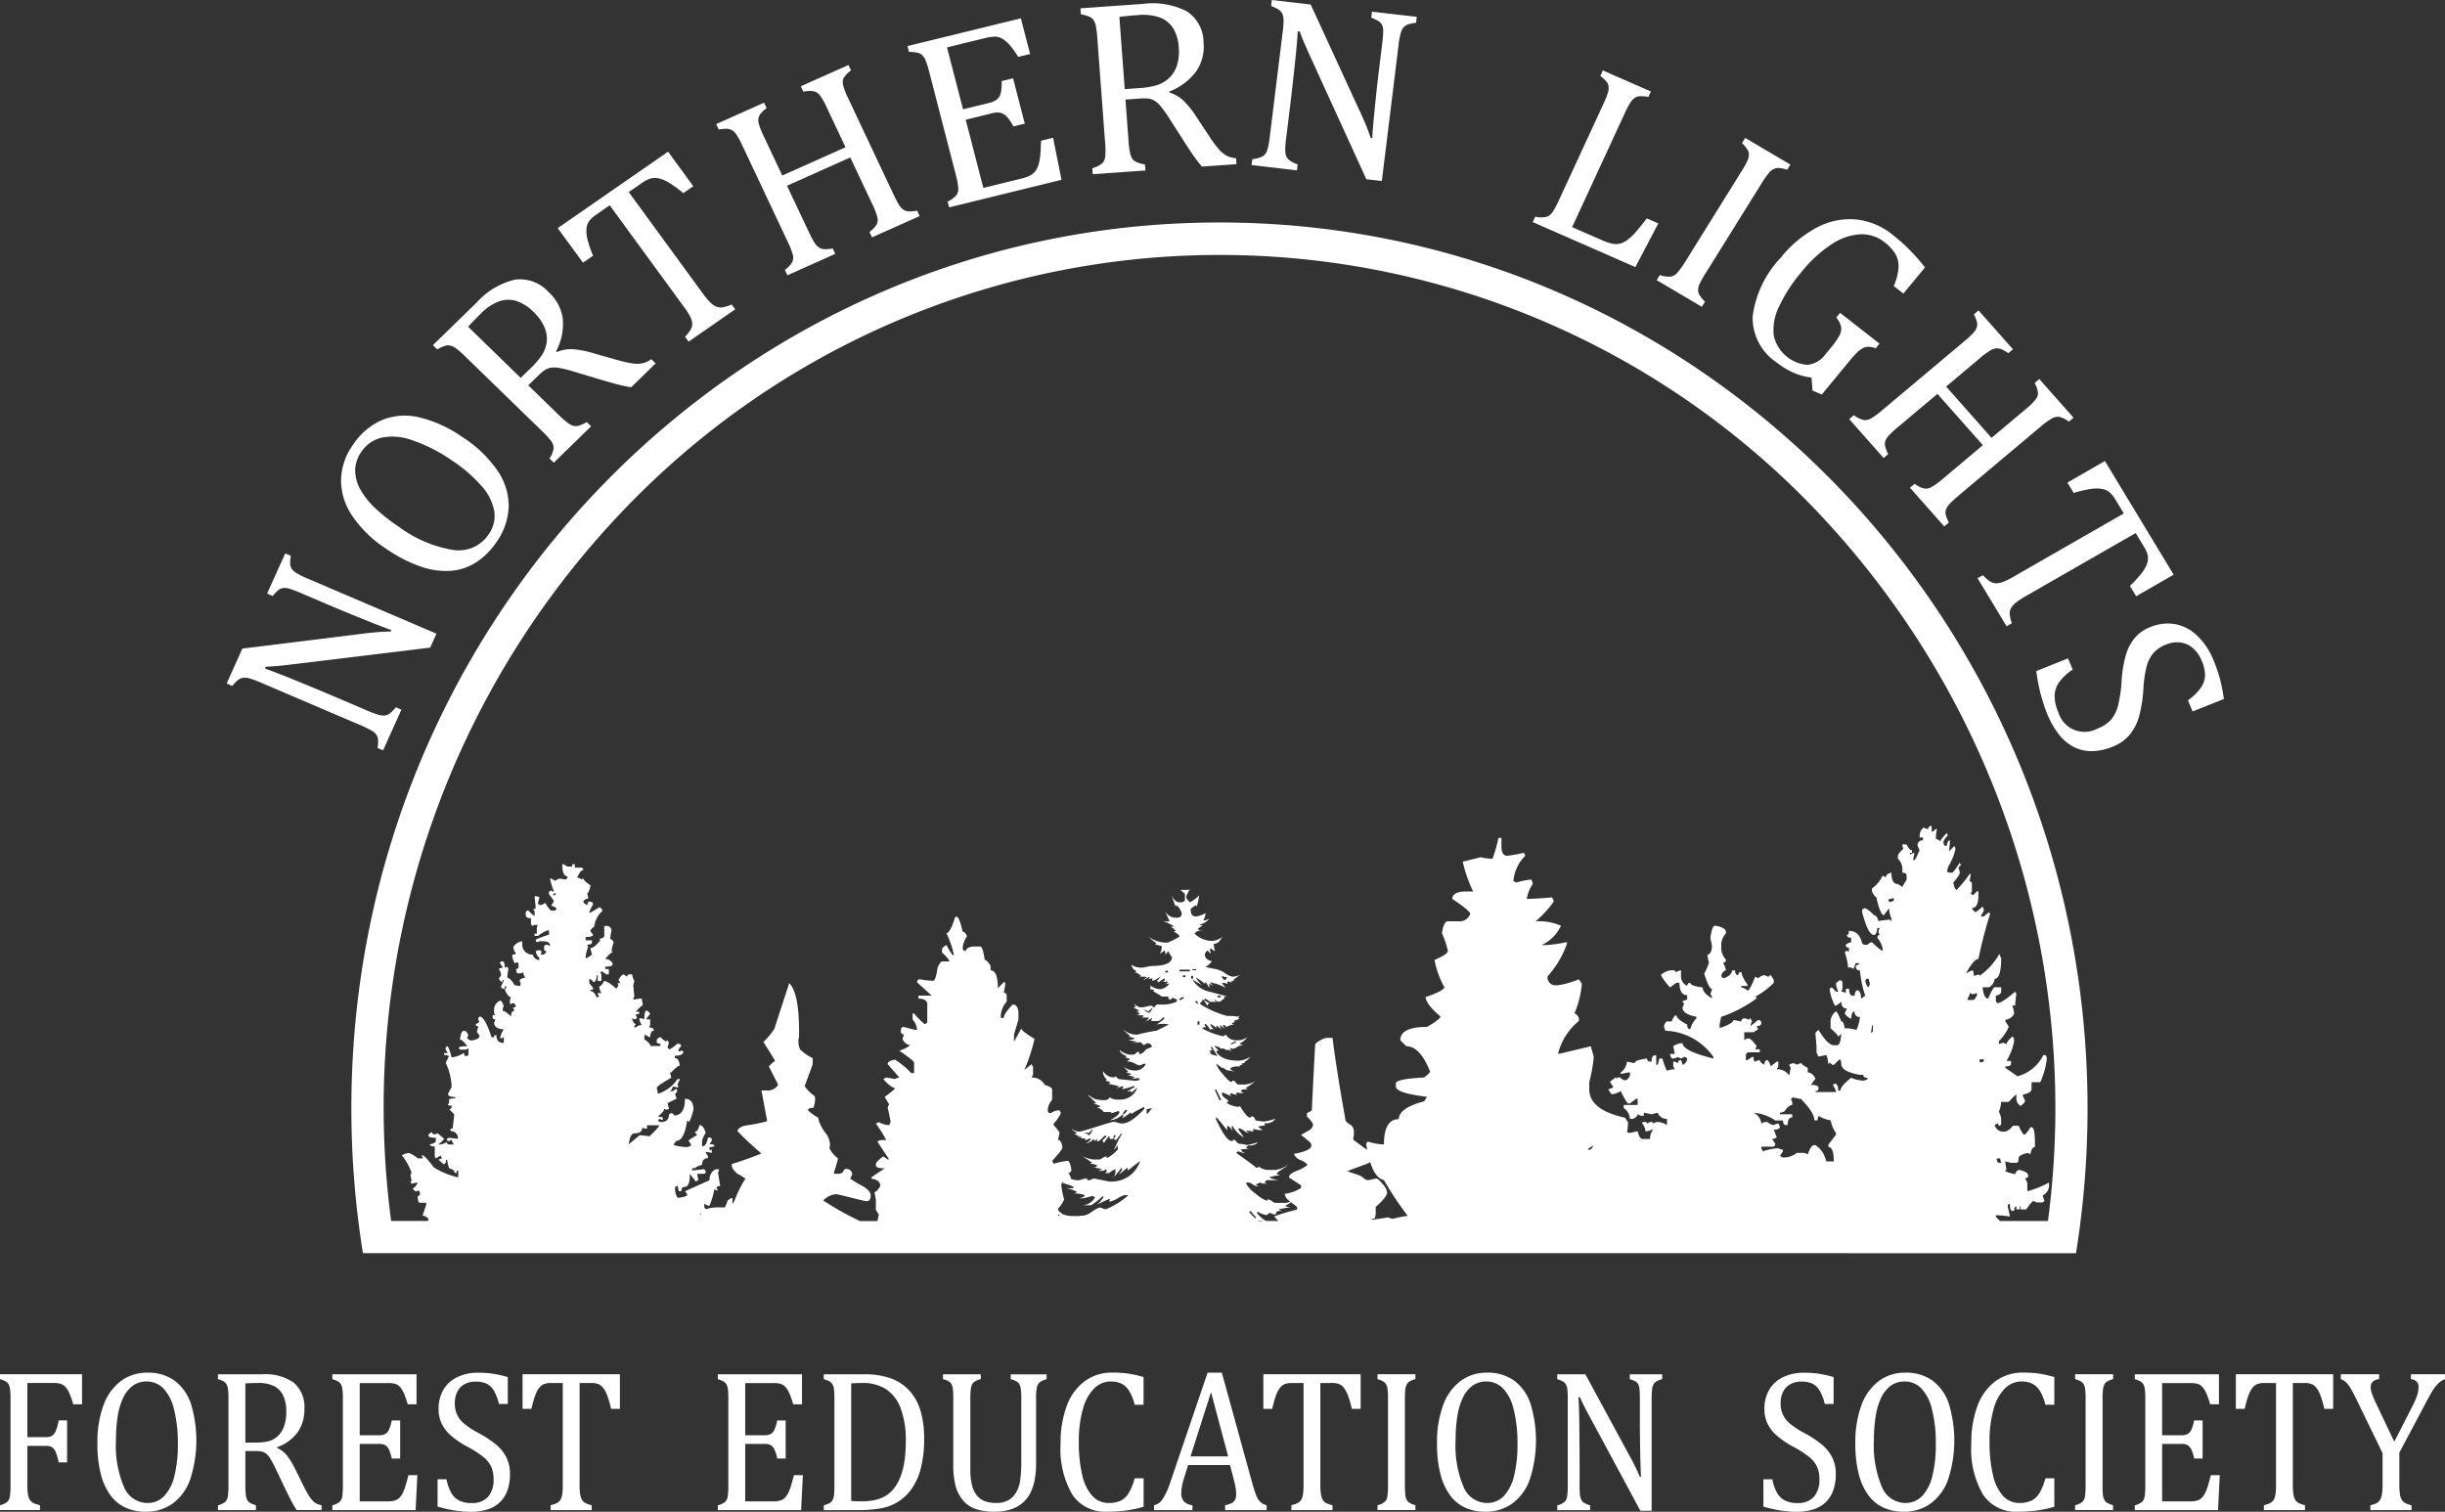 <svg id="Logo" xmlns="http://www.w3.org/2000/svg" xmlns:xlink="http://www.w3.org/1999/xlink" width="201" height="124.277" viewBox="0 0 201 124.277">
  <rect x="0" y="0" width="201" height="124.277" fill="#333333" stroke="none"/>
  <defs>
    <clipPath id="clip-path">
      <rect id="Rectangle_464" data-name="Rectangle 464" width="201" height="124.277" fill="#fff"/>
    </clipPath>
  </defs>
  <g id="Group_339" data-name="Group 339" clip-path="url(#clip-path)">
    <path id="Path_737" data-name="Path 737" d="M165.749,163.769h1c0,.092-.263.392-.792.9l-.7-.082h-.123l-.882.741c.061-.6.223-.9.488-.9.406,0,.609-.155.609-.466l.212.082h.182v-.274Zm-7.734-18.922c0-.092.071-.147.212-.165v.165Zm56.165,12.1-.423.186v-.094l.372-.186.053.094Zm-6.938,5.412a2.6,2.6,0,0,1-.372.466c-.035,0-.053-.047-.053-.141v-.233a1.017,1.017,0,0,0,.212-.047.99.99,0,0,1,.212-.047Zm6.2-10.779a.421.421,0,0,0-.106.233.285.285,0,0,1-.319-.327.682.682,0,0,0,.423.094Zm-2.543-.56h-.319v-.094h.319Zm2.012,2.24h-.266v-.141h.266Zm-2.543-2.146h-.848v-.141h.848Zm.266.607h-.159v-.233h.159Zm-.635-.141h-.212v-.141H210Zm2.065,2.052-.106.094-.423-.233.106-.141Zm-3.494-2.426h-.212v-.141h.212Zm2.49,2.567h-.106l-.159-.186.159-.047Zm-1.164-.466-.319.186-.106-.094.319-.186Zm1.27,2.193H211v-.28h.159Zm1.483,2.567a2,2,0,0,1-.9-.374.449.449,0,0,0,.266.141.165.165,0,0,0,.106-.047c-.106-.094-.176-.141-.212-.141a.468.468,0,0,0,.319-.094.182.182,0,0,1-.106-.186.136.136,0,0,1,.053-.094,2.489,2.489,0,0,0,.212.4c.106.172.194.3.266.4ZM207.3,154.1c0,.094-.088.233-.265.421a.489.489,0,0,1-.266-.116.489.489,0,0,0-.266-.116h.106a.375.375,0,0,1,.319.141l.372-.327Zm5.667,7.605H212.8l-.372-.839.106-.047.423.886Zm2.859,9.658-.106.047-.476-.513.106-.094Zm-10.591-8.819-.266.327-.106-.094.212-.28Zm3.29-15.491h0ZM204.277,164.6l-.106.233-.106-.047.106-.233Zm-1.908-.513a.75.75,0,0,1-.319.513.632.632,0,0,0-.476-.233h.212a.672.672,0,0,1,.265.047c.035-.031.088-.086.159-.163s.125-.133.159-.163Zm13.638,7.548-.029-.037h.159a1.412,1.412,0,0,1,.27.037Zm9.19-4.832q.414,1.311,1.129,1.473a26.619,26.619,0,0,0,1.957,2.937,9.406,9.406,0,0,0-1.223.245.941.941,0,0,1-.368-.123q-.956.153-1.434.21a.472.472,0,0,1,.3-.112,1.05,1.05,0,0,0,.09-.476v-.476c.629-.547.941-.95.941-1.209a1.339,1.339,0,0,0-.37-.67c-.245-.3-.415-.453-.506-.453a2.135,2.135,0,0,0-.37.065,2.136,2.136,0,0,1-.37.065.713.713,0,0,1-.323-.174,2.373,2.373,0,0,0-.323-.216c-.431-.143-.77-.259-1.015-.345q.187-.086,1.495-.562a2.448,2.448,0,0,0,.386-.182Zm18.346-1.381q-.15.355-.3.355h-.127a.456.456,0,0,0-.006-.076l.435-.28Zm33.167,1.068h.278a1.147,1.147,0,0,0,.092.361h-.186c-.092,0-.155-.08-.186-.241v-.12Zm-1.411-8.143h.347c0,.161-.061.241-.186.241H275.3Zm-8.841-2.8h.069v.361c0,.161-.053.241-.161.241Zm8.032-2.653.186.09h.161l.186-.09c0,.061.031.09.092.09-.139.321-.255.482-.347.482h-.464v-.12A.878.878,0,0,0,274.491,152.892Zm-8.588-.935a.211.211,0,0,1,.186-.241h.092a1.147,1.147,0,0,0,.092.361.9.9,0,0,1-.092.331c-.092,0-.186-.151-.278-.451m1.875-6.754.464-.12v.241a.736.736,0,0,0-.278.09C267.872,145.413,267.809,145.343,267.778,145.2Zm-7.189,16.379q1.124,1.14,1.123,1.775h.255a1.147,1.147,0,0,1,.092-.361,2.614,2.614,0,0,0,.995.361,2.583,2.583,0,0,0,.439,1.056v.12l-.625.815v.21c.294,0,.439.392.439,1.176h-.533a.569.569,0,0,1-.1-.018,1.987,1.987,0,0,0-.876-1.317h-.127q-.224,0-.509.762l-.253-.127h-.635a1.78,1.78,0,0,1-1.144.382l-.253-.127.253-.382v-.127a1,1,0,0,1-.382-.127,4.7,4.7,0,0,0-1.27.253l-.127-.253v-.127h.89a.223.223,0,0,0,.253-.253l-.253-.382a.987.987,0,0,0,.382-.127l-.253-.635c.339,0,.509-.084.509-.253l-.127-.253a.987.987,0,0,0-.382.127.933.933,0,0,1-.509-.253h-.253l-.253.127a1.13,1.13,0,0,0-.635-.89,3.713,3.713,0,0,1,1.779.635h.635c0,.253.084.382.253.382h.127c0-.423.127-.635.382-.635v-.253h-1.017v-.127a1,1,0,0,0,.382-.127c.233-.339.445-.509.635-.509v-.253l-.127-.253a.112.112,0,0,0,.127-.127l.635.127h.055Zm-90.467,9.987a.474.474,0,0,0,.029.067H170.1c.006-.02.014-.043.02-.067Zm.114-.633a.644.644,0,0,0-.1.184l-.061-.082q.123,0,.123-.11a.119.119,0,0,1,.039.006Zm29.654-2.5.018-.039.1.051-.123-.012Zm-.184,2.773h-.161v-.141l.161.141m1.109-1.846q.919.034.919.227a2.521,2.521,0,0,1-.423.186,2.475,2.475,0,0,0,.662-.094l.345-.094a.548.548,0,0,1,.266.094,1.247,1.247,0,0,1-1.007.654h.688a7.237,7.237,0,0,0,.954-.747.129.129,0,0,1,.053.094,2.938,2.938,0,0,1-.529.607,9.171,9.171,0,0,1,1.007-.466c.035,0,.053.016.053.047a.725.725,0,0,0-.053.186,2.437,2.437,0,0,0,.715-.3,1.891,1.891,0,0,1,.556-.257h.159a.165.165,0,0,1,.106.047,6.762,6.762,0,0,1-1.8,1.119.616.616,0,0,1-.292-.069.513.513,0,0,0-.239-.069,2.049,2.049,0,0,0-.609.327,1.876,1.876,0,0,1-.635.327c-.088,0-.255.016-.5.047h-.423a2.371,2.371,0,0,1-.848-.141,2.572,2.572,0,0,1-.388-.323V170.6a2.479,2.479,0,0,0,.484-.733,7.354,7.354,0,0,1-.241-1.223l.084-.167a4.063,4.063,0,0,0,.435.161,2.7,2.7,0,0,1,.529.21c-.106.094-.159.125-.159.094h-.529a2.087,2.087,0,0,1,.954.327,1.756,1.756,0,0,1-.284.1Zm17.39,1.44h-.159a.545.545,0,0,1-.372-.141c.247-.031.582-.094,1.007-.186h-.106a.565.565,0,0,1-.372-.094,2.951,2.951,0,0,0,.482-.286c.188.139.355.266.5.384v.216a17.367,17.367,0,0,0-1.885.562c.125.141.243.265.353.374h-1.011a2.288,2.288,0,0,1-.774-.69.165.165,0,0,1,.106-.047.225.225,0,0,1,.133.069,2.154,2.154,0,0,0,.58.19,3.175,3.175,0,0,1,.294-.212.437.437,0,0,0,.372.141h.106v-.094c0-.125.125-.186.372-.186h.37Zm-14.19-2.775a.829.829,0,0,0,.315-.233c.141-.172.282-.349.423-.537a.379.379,0,0,1,.053.186c0-.031-.088.094-.266.374l.688-.56a.379.379,0,0,1,.053.186v.047c.212-.186.547-.451,1.007-.792a2.456,2.456,0,0,1-2.6,1.681l-1.164-.233a.52.52,0,0,0-.239.069.513.513,0,0,1-.239.069c-.071,0-.106-.022-.106-.069s-.035-.069-.106-.069a1.123,1.123,0,0,0-.319.069,1.109,1.109,0,0,1-.319.069,1.625,1.625,0,0,1-.58-.1,1.637,1.637,0,0,0-.233-.521.215.215,0,0,0,.241-.245,1.423,1.423,0,0,0-.241-.733,5.918,5.918,0,0,0-1.209.245l-.121-.245q.846-.916.846-1.1c-.061-.408-.182-.611-.364-.611l.12-.611a3.21,3.21,0,0,0-.484-.611v-.123a3.316,3.316,0,0,0,.6-.856l-.12-.245a1.388,1.388,0,0,0-.725.245c-.141,0-.223-.082-.241-.245a1.407,1.407,0,0,1,.364-.856v-.856c0-.123-.2-.245-.6-.368a1.182,1.182,0,0,0-1.089-.611l.12-.245v-.611l-.12-.245-.6.49a14.888,14.888,0,0,0,.846-2.569c-.725-.429-1.089-.713-1.089-.856l-.6,1.1v-.611l.364-1.223v-.49c0-.408-.12-.651-.364-.733h-.121c-.484.511-.725.876-.725,1.1h-.241V154.7a1.963,1.963,0,0,1,.484-1.1v-.49c0-.143-.08-.225-.241-.245l.12-.611v-.245h-.12l-.484.49q0-1.467-.6-1.468v-.368q-.3-.49-.484-.49c-.1-.733-.223-1.1-.364-1.1h-.484c-.4,0-.645.123-.725.368-.141,0-.223-.082-.241-.245a2.1,2.1,0,0,1,.364-.978c-.12-.245-.241-.368-.364-.368q-.273-1.222-.484-1.223h-.12q-.423,1.345-.725,1.346a8.834,8.834,0,0,1,.6,1.711v.123q-.15,0-.6-.856c-.241.123-.364.245-.364.368v.245c.4.368.6.611.6.733h-.6c-.08,0-.2.163-.364.49-.1.733-.223,1.1-.364,1.1a6.262,6.262,0,0,1-1.089-.123c-.141,0-.223.082-.241.245l1.209,1.1h-1.089v.245c.4,0,.645.123.725.368v1.468a.215.215,0,0,1-.241.245,6.586,6.586,0,0,1-.846-.856h-.12v.49a1.423,1.423,0,0,1,.364.856h-.12a9.237,9.237,0,0,1-.966-.245c-.141,0-.223.082-.241.245v.123a.215.215,0,0,0,.241.245.964.964,0,0,1-.12.368c.161.327.364.49.6.49q0,.184-.846.49c.807.551,1.209.876,1.209.978v.856h-.241a6.384,6.384,0,0,0-1.33-1.1c-.4.061-.6.184-.6.368l.966,1.1a.927.927,0,0,0-.364.123l-.725-.123-.241.123c.443.49.766.733.966.733q0,.123-.846.733l.364.611-.12.245q.242,1.1.241,1.223l-.12.245a1.929,1.929,0,0,1-.846-.245l-.241.123a10.253,10.253,0,0,1,.846,1.346h-.364a.927.927,0,0,0-.364.123l.966,1.468h-.12l-.364-.245c-.4.306-.6.511-.6.611v.123c0,.163.241.245.725.245l-1.089.733v.123q.726.092.725.611-.3.49-.484.49l.12.611v.856l.241.368-.108.545h-1.44a24.634,24.634,0,0,1-3.021-1.691,1.619,1.619,0,0,1,1.064-.519q.1,0,1.242.288t1.242.288c.237,0,.355-.153.355-.462,0-.27-.237-.537-.711-.807a10.889,10.889,0,0,1-.964-.576.53.53,0,0,1,.076-.2l.076-.145a.46.46,0,0,0-.506-.462c-.1,0-.178.067-.229.2s-.194.2-.431.2h-.2a.187.187,0,0,1-.151-.057c.135-.384.253-.788.355-1.209a2.171,2.171,0,0,1-.711-.864,1.02,1.02,0,0,0,.051-.288,1.625,1.625,0,0,0-.406-.98,3.7,3.7,0,0,1-.406-.692,1.432,1.432,0,0,1-.151-.519,3.44,3.44,0,0,1-.862-.633.333.333,0,0,1,.3-.174h.151a2.119,2.119,0,0,0,.151-.75.556.556,0,0,0-.051-.231,3.193,3.193,0,0,1-.811-.807l.66-1.787v-.519a3.841,3.841,0,0,1-1.04-.721,1.631,1.631,0,0,1-.127-.778,1.823,1.823,0,0,1,.051-.288v-.345q0-3.226-.811-4.034-.812,2.478-1.217,3.746a5.458,5.458,0,0,1-.913,1.095c.1.153.261.4.482.75s.38.615.482.807a2.257,2.257,0,0,0-.506.462l.76,1.5a1,1,0,0,1-.964.462h-.406q.456,2.478.455,2.42v.114a12.552,12.552,0,0,1-1.724.345c-.406.078-.641.231-.711.462a24.8,24.8,0,0,0,1.977,1.844c-.27.114-.676.27-1.217.462s-.946.327-1.217.4v.114c0,.192.151.423.455.692a3.978,3.978,0,0,1,.66.4,9.306,9.306,0,0,0-.862,1.728,1.4,1.4,0,0,1-.2.353v-.49h-.092l-.3.192a4.18,4.18,0,0,1-.233.58h-.543a2.875,2.875,0,0,0-.946.129c-.133-.016-.2-.069-.2-.159v-.274l.3.165h.123a6.307,6.307,0,0,0,.4-1.344l.182.082h.123l-.123-.165c0-.129.1-.192.3-.192l-.182-1.1a.6.6,0,0,0,.092-.274h-.3a.958.958,0,0,0-.488.9l-2.01.9.182.274c0,.129-.263.219-.792.274a1.278,1.278,0,0,1-.212-.713v-.082c0-.11.071-.174.212-.192l.092.439h.212c0-.237.1-.357.3-.357q.4,0,.4-1.07l.488.631.212-.11-.092-.439v-.082h.488c.143,0,.212-.063.212-.192l-.123-.192-1,.11v-.192h.212a1.622,1.622,0,0,1,.609-.274c0-.366.163-.549.488-.549v-.165l-.182-.274v-.082l.488.082v-.274l-.182.082v-.274a.949.949,0,0,0,.4-.082c0-.11-.133-.165-.4-.165l.182-.274v-.11c0-.092-.061-.147-.182-.165h-.123c-.1.476-.233.713-.4.713h-.092v-.357a1.382,1.382,0,0,1,.3-.713c-.123-.439-.294-.658-.517-.658-.082.366-.212.549-.4.549l.212.274c-.468.255-.7.41-.7.466l.182.274v.165a.974.974,0,0,0-.3.082,5.119,5.119,0,0,1-1.1-.165v-.082l.212-.274q.64,0,.882-1.646.123,0,.123.11c.082,0,.212-.339.4-1.015,0-.549-.2-.85-.609-.9h-.092c0,.915-.3,1.37-.913,1.37,0-.11-.071-.174-.212-.192l-.182.082q0,.659-.7.658l-.212-.11.092-.165.212.082h.092v-.192l-.4-.082c.345-.274.517-.484.517-.631l.182.082.212-.082-.123-.466.731-.357a.587.587,0,0,0-.123-.357l.212-.274-.092-.192-.3.192h-.212a.6.6,0,0,0,.212-.357h.182l.212.082c0-.055.031-.082.092-.082,0-.055-.031-.082-.092-.082a1.025,1.025,0,0,1,.182-.466v-.082h-.182a3.024,3.024,0,0,1-1.521,1.178h-.092l-.092-.466q0-.138,1.187-.823l-.092-.439h.092c.345-.366.578-.549.7-.549-.041-.421-.172-.631-.4-.631v-.192c.468,0,.7-.118.7-.357-.061,0-.092-.027-.092-.082l-.212.082h-.092v-.165l.212-.274c0-.11-.071-.174-.212-.192h-.092c-.366.31-.6.466-.7.466q0-.11-.123-.11l.123-.439-.123-.192q-.092,0-.092.11a2.161,2.161,0,0,1-.488-.384c-.2.092-.3.184-.3.274v.11c0,.11.1.165.3.165v.192h-.823c0-.147-.163-.329-.488-.549v-.357h.092l.3.165h.092c0-.347.1-.521.3-.521,0-.165-.133-.255-.4-.274l.092-.192v-.466h-.3v-.082l.3-.357c-.1-.184-.2-.274-.3-.274-.123,0-.182.237-.182.713l-.212-.082h-.212a1.407,1.407,0,0,0,.212.549.785.785,0,0,0-.488.192h-.123v-.11l.123-.165c-.1,0-.2-.129-.3-.384v-.082l.182.082.212-.082a.753.753,0,0,0-.092-.274c0-.055.092-.082.274-.082v-.192h-.274c.3-.347.5-.521.578-.521l-.092-.549h-.212l-.488.082a.753.753,0,0,1,.092-.274l-.092-.9.092-.357a1.509,1.509,0,0,1-.182-.549h-.212a.2.2,0,0,0-.212.192l-.274-.192c-.143.037-.284.192-.427.466l.123.165c0,.074-.071.11-.212.11l.092.165-.182.274q-.7-.631-1-.631c-.143.274-.274.421-.4.439a1.1,1.1,0,0,0,.182.549h-.3v.11l.123.165c-.082,0-.123.027-.123.082h-.092c-.143-.347-.315-.521-.517-.521v-.11h.212v-.165l-.3-.357v-.384c.2.092.3.184.3.274.2,0,.3-.184.3-.549h.092v.466h.3v-.549l-.092-.165q.092,0,.092-.11l.4.274h.212v-.439h-.3v-.192c.406,0,.609-.063.609-.192v-.082a.675.675,0,0,0-.609-.357c.3-.366.506-.549.609-.549,0-.055-.031-.082-.092-.082a3.443,3.443,0,0,1,.182-.741c-.1-.184-.2-.274-.3-.274l.123-.794c-.123-.184-.223-.274-.3-.274h-.3v.823c0,.092-.133.174-.4.247l.092.192h-.092q-.426.548-.731.549v.082l.123.466-.4.274h-.123v-.11a2.847,2.847,0,0,1,.212-.794l-.092-.192c.263,0,.4-.063.4-.192v-.165h-.517v-.274c.406,0,.609-.063.609-.192l-.212-.274v-.082c.123-.184.223-.274.3-.274a2.085,2.085,0,0,1,.7-1.344c-.1-.184-.192-.274-.274-.274l-.731.439H161a1.743,1.743,0,0,1,.3-.631v-.082c0-.11-.071-.174-.212-.192h-.182a.589.589,0,0,1-.092.274c-.2-.092-.3-.184-.3-.274s.133-.184.4-.274a.722.722,0,0,0-.092-.357,1.478,1.478,0,0,0,.274-.713c-.386-.255-.578-.439-.578-.549-.082,0-.123.027-.123.082a.778.778,0,0,0-.4-.165c.182-.4.355-.613.517-.631,0-.11-.071-.174-.212-.192h-.488v-.274H159.6v.192h-.4l-.3-.192h-.123q0,.986.427.986v.11l-.123.165-.488-.082a.717.717,0,0,0-.4.192l-.3-.192h-.123a4.87,4.87,0,0,0,.3.986v.11l-.182-.11a.2.2,0,0,0-.212.192v.082l.4.549v.082l-.182.274v.082a.717.717,0,0,1,.4.192c0,.129-.071.192-.212.192h-.182c-.1,0-.274-.21-.517-.631l-.3.165h-.092a.189.189,0,0,1-.212-.165l.123-.466-.212-.082H156.5l.092.9c0,.11-.071.165-.212.165l.123.192v.357c-.061,0-.233-.147-.517-.439a.189.189,0,0,0-.212.165v.192c0,.184.143.274.427.274v.439l.092.192.212-.082h.274l-.092.165v.549H156.5v.192h.274a3.056,3.056,0,0,1,.823-.466h.092v.357q-1.1.355-1.1.466l.092.165.212-.082h.3c.325,0,.517.092.578.274v.082a.737.737,0,0,1-.274-.082.2.2,0,0,0-.212.192v.165c0,.129.071.192.212.192-.123.184-.223.274-.3.274h-.212l.092-.192c0-.092-.061-.147-.182-.165h-.123l-.182.082a1.033,1.033,0,0,0,.3.549v.165h-.123c-.263-.129-.4-.274-.4-.439a.83.83,0,0,1-.882-.823v-.274a.988.988,0,0,0-.731.466.865.865,0,0,0,.212.521c0,.074-.1.11-.3.11a1.294,1.294,0,0,0,.212.713c.061,0,.092-.027.092-.082.143,0,.212.055.212.165v.192c0,.129-.071.192-.212.192l.092.357h.3l.212-.082a.694.694,0,0,0,.182.439.785.785,0,0,0-.488.192.753.753,0,0,0,.092.274.588.588,0,0,1-.092.247.949.949,0,0,0-.4-.082c-.223-.384-.427-.594-.609-.631a4.418,4.418,0,0,1,.092-.713l-.092-.192-.212.082c0-.347-.061-.521-.182-.521a.19.19,0,0,0-.212.165l.212.274v.082a.63.63,0,0,0-.3.11.945.945,0,0,1,.182.521l-.182.274c.1.184.2.274.3.274v-.165h.092v.082l-.212.439c0,.129.071.192.212.192h.092v-.192h.123v.11l-.123.165c.182.4.355.613.517.631l-.092.192v.357a.737.737,0,0,0,.274-.082c.082,0,.153.092.212.274,0,.055-.071.082-.212.082v.082l.123.192c-.2,0-.3.155-.3.466-.345-.31-.578-.466-.7-.466a.722.722,0,0,1,.092-.357c-.082-.31-.182-.466-.3-.466a.792.792,0,0,0-.488.741v.274l.092.165h-.212v.192c0,.11.071.165.212.165a.589.589,0,0,1-.092.274q0,.493.792.549a1.835,1.835,0,0,0-.3.741h.092l.212-.11V157q-.61,0-.609-.631h-.182v.165h-.212q-.518-1.562-.913-1.7a.172.172,0,0,0-.182.165v.082l.092.192-.3.192c0,.11.071.165.212.165l-.123.466.212.274v.082c0,.165-.233.284-.7.357l-.3-.165a.589.589,0,0,1,.092-.274c-.1-.237-.2-.357-.3-.357h-.092c-.143,0-.243.237-.3.713.143,0,.345.184.609.549a1.68,1.68,0,0,0-.7.082c0,.129.061.192.182.192h.427l.182-.11v.466c0,.11-.061.165-.182.165h-.123a.588.588,0,0,0-.092-.247,2.012,2.012,0,0,1-1,.357,3.411,3.411,0,0,0-.3-.9.172.172,0,0,0-.182.165v.11l.182.274h-.3v.165a.828.828,0,0,1,.4.082l-.274.549a5.135,5.135,0,0,1,.488,2l-.3.549c0,.184.2.274.609.274v.082l-.517.082v.274l-.092.192c0,.055.1.082.3.082v.082c0,.129-.071.192-.212.192l.427.439-.123,1.1c0,.055-.061.082-.182.082v.192a.58.58,0,0,1,.609.631l-.731-.082-.182.082c0,.129.061.192.182.192l.212-.11a.712.712,0,0,0,.212.384h-.427c-.1,0-.163-.063-.182-.192a1.24,1.24,0,0,1-.609.192h-.092a2.326,2.326,0,0,0,.488-.466c-.325-.255-.488-.4-.488-.439a.771.771,0,0,0-.3.082.2.2,0,0,1-.212-.192c-.2.092-.3.184-.3.274,0,.129.2.192.609.192v.274c0,.092-.163.184-.488.274,0,.11.133.165.4.165v.823l.092.165.4-.247a.5.5,0,0,0,.123.247.63.63,0,0,0-.3.11l.4.357c.143,0,.212-.118.212-.357h.092a2.415,2.415,0,0,0,.182.713c.284.055.427.174.427.357h.182V167.5h.123v.549a6.214,6.214,0,0,1-2.01-.823c-.506-.658-.813-.986-.913-.986h-.092l.092.165v.082h-.4a2.984,2.984,0,0,0-.7-.439,1.24,1.24,0,0,0-.609.192,4.863,4.863,0,0,1,.792,1.426l-.092.192.092.439-.092.192c.061,0,.092.027.092.082a.771.771,0,0,0,.3-.082h.212c-.143.274-.284.429-.427.466.123.165.223.247.3.247l.212-.082.092.192v.082c0,.129-.061.192-.182.192,0,.366.061.549.182.549h.517v.165l-.3.9a.68.68,0,0,1,.488.274.934.934,0,0,1-.045.159h-3.027a71,71,0,0,1,21.221-60.556q.922-.885,1.881-1.738A67.734,67.734,0,0,1,263.4,114.9a71.172,71.172,0,0,1,17.515,56.735h-3.931q-.355-.3-.355-.38v-.09h.069a7.075,7.075,0,0,1,.995.09h.092c0-.041-.061-.312-.186-.815a.193.193,0,0,1,.186-.21c0,.382.061.574.186.574h.161c0-.241.061-.361.186-.361v.241h.278v-.241h.069v.241h.464c.308-.462.517-.694.625-.694a.513.513,0,0,0,.347.12h.37l.161-.12-.161-.451A.926.926,0,0,0,281,168.6v-.12a8.493,8.493,0,0,1-1.714.694h-.069v-.694l-.186-.361c.169,0,.255-.069.255-.21q0-.331-.786-.482c-.186.12-.278.241-.278.361a3.953,3.953,0,0,1-.811-.241c0-.08.031-.12.092-.12l-.092-.574v-.12l.464.12h.439c.123,0,.186-.12.186-.361q0-.3.786-.451l.186.121c.061-.4.186-.6.37-.6v-.331q0-1.3-.278-1.3h-.092a2.9,2.9,0,0,1-.439.6h-.092c-.061,0-.208-.241-.439-.723h-.464c-.261.321-.5.482-.717.482h-.069a.7.7,0,0,1-.717-.574.5.5,0,0,0,.255-.12l.092.21c.123,0,.186-.069.186-.21v-.241a1.521,1.521,0,0,0-.186-.694,2.848,2.848,0,0,0,.186-.815h.625q.533-.6.625-.6v.361a.7.7,0,0,0,.347.574c.247-.182.37-.331.37-.451l-.186-.361v-.12c.478-.1.717-.251.717-.451v-.574h.717a6.506,6.506,0,0,0,.533-1.869c0-.241-.061-.361-.186-.361h-.092a3.341,3.341,0,0,1-2.13,1.748l-.995-.694v-.12c.308,0,.464-.069.464-.21v-.241h-.37a4.708,4.708,0,0,0,.625-1.628c0-.241-.053-.361-.161-.361-.308.282-.464.482-.464.6a.5.5,0,0,1-.255-.12,2.365,2.365,0,0,1-.37.12v-.241a3.712,3.712,0,0,0,.811-1.176l-.278-.451v-.12a.992.992,0,0,0,.717-.482,1.853,1.853,0,0,0-.161-.694h.255v-.21l.092-.815c-.061,0-.092-.041-.092-.12q-1.088.934-1.436.935c-.092,0-.147-.08-.161-.241v-.361c.294-.061.439-.172.439-.331v-.361h-.533q-.138,0-.533.935c-.247,0-.4-.312-.464-.935h.533a.9.9,0,0,0,.464-.694q.533,0,.533-1.748c-.061,0-.092-.08-.092-.241h-.092a5.424,5.424,0,0,1-1.6,1.748v-.12l-.464.12a1.4,1.4,0,0,0-.069-.451.94.94,0,0,0-.464.21H274.2q.625-1.146.995-1.146a37.183,37.183,0,0,1,.972-3.739c-.061,0-.092-.041-.092-.12l-.439.361h-.255l.255-.451v-.12l-.092-.241c-.325.3-.533.451-.625.451-.17-.161-.255-.272-.255-.331q.533,0,.533-1.056v-.331H275.1l-.347.331-.186-.12.092-.21v-.6a.193.193,0,0,0-.186-.21l.092-.6h-.092a9.105,9.105,0,0,1-1.064,1.3c-.108,0-.2-.2-.278-.6q.533-.6.533-.815a.9.9,0,0,0-.092-.331.211.211,0,0,1,.186-.241l-.092-.241q-.533.815-.625.815h-.255l-.186-.09a1.147,1.147,0,0,0,.092-.361,4.848,4.848,0,0,0,.625-1.507l-.092-.241-.439.451.069-.815v-.09c-.139,0-.225.151-.255.451h-.092c-.092,0-.155-.08-.186-.241v-.121c.155-.3.278-.451.37-.451l-.092-.241q-.533.542-.533.694a.648.648,0,0,0-.37-.21,4.5,4.5,0,0,1,.092-.815H271.7l-.255.21h-.092v-.451h-.092c-.108,0-.169.08-.186.241a.578.578,0,0,1-.347-.121c-.247.121-.37.392-.37.815h.278v.241a.393.393,0,0,0-.439.451l.161.362q-.346.815-.439.815h-.092l.092-.482v-.121a.608.608,0,0,0-.278.121h-.069v-.121h.161v-.21c-.139,0-.286-.161-.439-.482h-.347v.12l.069.241c-.294.282-.439.472-.439.574v.241a1.182,1.182,0,0,1,.37.815v.331c.231,0,.347.08.347.241v.361a2.946,2.946,0,0,0-.347.574l-.37-.241q-.533,0-.533-.935c-.294.061-.439.182-.439.361a.608.608,0,0,1-.278-.12,2.716,2.716,0,0,1-.88,1.056v.241c.139.3.255.451.347.451q.346,1.507.625,1.507l.439-.574a1.748,1.748,0,0,0,.186.815v.241c-.061,0-.092-.041-.092-.12a9.767,9.767,0,0,0-.972.12c-.092-.321-.216-.482-.37-.482q-.533-.573-.811-.574l-.161.12v.21q.487,1.869.972,1.869c.139,0,.231-.192.278-.574h.186l-.092.241v.12l.092.21c-.108,0-.169.08-.186.241a1.832,1.832,0,0,1,.439.935v.12c-.108,0-.4-.231-.88-.694a.567.567,0,0,0-.37.21H265.8l-.161-.12c-.155-.684-.517-1.025-1.089-1.025,0,.221-.053.331-.161.331,0,.161.116.241.347.241v.361a.823.823,0,0,0-.439.21c0,.161.086.241.255.241v.361l-.161-.12-.186.12a5.027,5.027,0,0,1,.278,1.266h.255l.186.12.186-.482h.255v.12a.5.5,0,0,0-.255.121c0,.241.116.361.347.361a8.828,8.828,0,0,0,.439,2.081l-.347.241c0-.382-.092-.613-.278-.694-.139,0-.225.151-.255.451h-.186c-.155,0-.247-.192-.278-.574H264.3v.361a.607.607,0,0,0-.37-.12l.092-.241v-.451c0-.141-.053-.221-.161-.241h-.092l-.278.241a1.653,1.653,0,0,0,.186.694h-.186l-.347-.361-.186.12a4.3,4.3,0,0,0,.439,1.387q.184,0,.533-.331c0,.382.155.574.464.574l-.186.361c0,.1.147.251.439.451h.092c.016-.382.108-.574.278-.574a.393.393,0,0,0,.439.451,3.383,3.383,0,0,1-.278,1.056l-.625-.12H264.2c-.047-.382-.139-.574-.278-.574q-.325-.815-.439-.815a1.051,1.051,0,0,0-.439.935v.451q.625.542.625.694l.255-.241c-.047.623-.161.935-.347.935H263.3q-.487,0-1.25-1.266l-.255.241.092,1.146v.482l.161.331.625-.12c.061,0,.123.241.186.723.061,0,.092-.041.092-.12l.278.21h.069l.464-.451c.108,0,.161.12.161.361,0,.423.509.723,1.528.9h.278c0,.161.116.241.347.241v.121a1.964,1.964,0,0,1-.347.12,3.112,3.112,0,0,1-.995-.241c-.586.462-.88.815-.88,1.056h-.186c0-.382-.092-.574-.278-.574l-.161.09.255.482v.12H261.8v-.086a.223.223,0,0,0,.253-.253c0-.169-.212-.253-.635-.253l.382-.509c-.169-.339-.382-.509-.635-.509v-.382c-.339-.17-.509-.3-.509-.382a1,1,0,0,0-.382.127l-.253-.127a1,1,0,0,0-.382.127l.127.253-.127.635a1.111,1.111,0,0,0-1.017-.509l.127-.253v-.382h-.127l-.509.382a.947.947,0,0,0-.253-.509c-.169,0-.253.127-.253.382-.253-.127-.382-.253-.382-.382a.987.987,0,0,0-.382.127c-.084,0-.127-.127-.127-.382h-.127l-.382.253h-.127v-.382c0-.149.084-.233.253-.253h.89v-.253h-.382l.127-.253c-.319-.423-.529-.635-.635-.635H256.2l-.253.127v-.635h.762l.382-.253-.127-.253c.253,0,.382-.084.382-.253,0-.149-.084-.233-.253-.253l-.635.509a1,1,0,0,1,.127-.382l-.127-.253a.112.112,0,0,0-.127.127l-.253-.127h-.127c-.149,0-.233.084-.253.253l-.635-.127q0,.254-1.017.635h-.127v-.253l.127-.635a10.69,10.69,0,0,0,2.925-1.526.112.112,0,0,0-.127-.127,6.385,6.385,0,0,0,1.526-1.144v-.253l-.253-.382a.112.112,0,0,0-.127.127.987.987,0,0,1-.382-.127.932.932,0,0,0-.509.253l-.253-.127q-.444,1.143-.635,1.144a.932.932,0,0,0-.509-.253v-.127h.509v-.127a2.566,2.566,0,0,1-.509-1.017c-.149,0-.233.084-.253.253-.17,0-.253-.127-.253-.382h-.253q0,.349-.635.635c-.149,0-.233-.084-.253-.253.127-.253.253-.382.382-.382a1.377,1.377,0,0,0-.253-.635.223.223,0,0,0,.253-.253,1.474,1.474,0,0,1-.382-.89v-.382a1.462,1.462,0,0,1,.382-.89v-.127q0-.349-.89-.509-.254,0-.382,1.017l.127.635c0,.423-.127.678-.382.762l.127.635a4,4,0,0,1-.382.89q.38,1.241.635,1.27a1,1,0,0,1-.127.382l.127.253v.127q-.763-.444-.762-.89c-.678-.084-1.017-.212-1.017-.382-.149,0-.233.084-.253.253a.874.874,0,0,1-.509-.89v-.382a1,1,0,0,0-.382.127.112.112,0,0,1-.127-.127,1.366,1.366,0,0,0-1.144.382,4.26,4.26,0,0,0,.762,1.017l.509-.382h.253q0,1.017.635,1.017v.382a1,1,0,0,0-.382.127.112.112,0,0,0,.127.127,1,1,0,0,1-.127.382c0,.359.382.615,1.144.762v.127a1.946,1.946,0,0,0-.509.89c-.17,0-.253-.127-.253-.382q-.827-.414-.89-.762c-.127,0-.253.17-.382.509H249.6c-.084,0-.17.127-.253.382a1,1,0,0,0,.127.382,5.035,5.035,0,0,1,3.942,2.161v.127q-2.543-.634-2.543-1.27a1.469,1.469,0,0,0-.762.253l.127.635h-.382v.127l.127.253a1.021,1.021,0,0,0,.509-.127l.253.127.253-.127a.223.223,0,0,1,.253.253c-.127.253-.253.382-.382.382a1,1,0,0,0-.127-.382c-.149,0-.233.084-.253.253l-.253-.127h-.127v.382l.127.253a1.3,1.3,0,0,0-.635.127,4.676,4.676,0,0,1-.382-1.017h-.253l-.127.509h-.127v-.762h-.127c-.17,0-.253.17-.253.509h-.127c-.149,0-.233-.084-.253-.253-.678.084-1.017.212-1.017.382l-.635-.127a1.233,1.233,0,0,1-.509.89v.127l.635-.127h.127v.253c-.127.253-.253.382-.382.382h-.127l-.382-.253-.253.127v-.127l-.509.382.253.382v.127a1,1,0,0,0-.382.127l.253.382a1.469,1.469,0,0,0,.762-.253q.509,1.017.635,1.017h.127l.509-.382h.127v.509h-1.144v.253a1.16,1.16,0,0,1,.509.89h.253c.253-.127.382-.253.382-.382l.253.127h.253v-.253l.635.127.509-.127a.776.776,0,0,0,.762.509v.509a1.475,1.475,0,0,0-.762-.253h-.127l-.253.127a.112.112,0,0,0-.127-.127H248.2l-.253.127a.112.112,0,0,0-.127-.127h-.253v.127a1.015,1.015,0,0,1,.253.635,1.021,1.021,0,0,0,.509-.127h.127a1.1,1.1,0,0,0-.253.762h-.635c-.149,0-.276-.212-.382-.635l-.635.127a1.032,1.032,0,0,1-.233-.027c.031-.21.055-.453.071-.725v-.123l-.245-.368q-2.935-.643-2.937-2.324v-.611a12.164,12.164,0,0,0,.368-2.079l-.245-.856-2.569.611h-.123a5.038,5.038,0,0,1,1.714-2.692v-.245q-.184-.368-.368-.368a7.908,7.908,0,0,0,.611-2.447l-.245-.368a7.161,7.161,0,0,1-1.714.49h-.123a.648.648,0,0,1-.733-.733,7.763,7.763,0,0,0,1.591-2.692v-.123a12.3,12.3,0,0,1-1.713.245h-.368a3.28,3.28,0,0,0,1.591-1.591,4.745,4.745,0,0,0-2.079-.368,9.062,9.062,0,0,0,1.468-1.591v-.123l-.123-.245c-.958.082-1.652.123-2.079.123a3.037,3.037,0,0,1,.49-1.223.941.941,0,0,0-.123-.368,6.068,6.068,0,0,0-1.223.245l-.245-.123a3.326,3.326,0,0,1,.978-2.079l-.123-.245a10.712,10.712,0,0,1-1.346.245c-.327,0-.49-.245-.49-.733v-.733h-.245a11.545,11.545,0,0,1-.49,1.713,4.561,4.561,0,0,1-.978-.123l-1.468.368a11.261,11.261,0,0,0,.856,2.447h-.611q-.947,0-1.1.49v.123q1.467.977,1.468,1.223a.92.92,0,0,1-.978.611h-.856q-.337,0-.49.978a7.631,7.631,0,0,1,.49,1.468q-.031.276-1.1.733a7.447,7.447,0,0,0,.856,2.324h-.123q0,.214-1.468.733.061.613,1.223,1.591,0,.214-1.1.856-2.2,0-2.2,1.1l.49.49q1.13,0,1.956,2.079,0,.123-.49.49-2.325.123-2.324.49v.245q0,.551,2.569.856l-.245.368q-2.08.551-2.079,1.468-1.222,0-1.223,2.079a4.714,4.714,0,0,1-1.346-.245.108.108,0,0,1-.123.123q.043.3.092.57c-.468-.335-.85-.613-1.142-.833v-.043a1.73,1.73,0,0,1,.045-.345v-.345a.622.622,0,0,0-.315-.519,1.342,1.342,0,0,1-.359-.3q-.809-4.534-1.076-6.823h-.494a1.544,1.544,0,0,0-.539.216c-.27.145-.4.274-.4.388q-.181,3.37-.27,5.355a2.038,2.038,0,0,1-.4.216v.3a2.349,2.349,0,0,1,.494.6.558.558,0,0,1-.315.519c-.21.114-.433.245-.672.388a4.9,4.9,0,0,1,.539.431c.21.143.315.288.315.431q0,.432-1.436.69a.928.928,0,0,0,.562.519,1.253,1.253,0,0,1,.562.388,2.936,2.936,0,0,1-.874.476c-.433.174-.649.345-.649.519v.043q.674.432.986.647v.216a3.322,3.322,0,0,1-1.346.476.9.9,0,0,0,.4.6l.065.047a1.318,1.318,0,0,1-.476.1h-.741a.558.558,0,0,1-.292-.141.558.558,0,0,0-.292-.141c-.071,0-.106.016-.106.047l.053.047h-.106a2.734,2.734,0,0,1-.874-.56,2.437,2.437,0,0,1-.821-.886.533.533,0,0,1,.212-.047.77.77,0,0,1,.345.163.967.967,0,0,0,.556.163.449.449,0,0,1-.266-.141c0-.031.045-.061.133-.094a.572.572,0,0,0,.186-.094.474.474,0,0,0,.319.094h.319a.384.384,0,0,1-.266-.094l.159-.186h1.06a2.368,2.368,0,0,1-.848-.233,5.065,5.065,0,0,1,1.007-.186.565.565,0,0,1-.372-.094q0-.092.423-.374a2.382,2.382,0,0,0,.529-.421,1.983,1.983,0,0,1-1.113.466h-.635a1.281,1.281,0,0,1-.741-.327.129.129,0,0,1,.053.094.341.341,0,0,1-.212.047q.052,0-1.642-1.213l.159-.141a1.332,1.332,0,0,0,.635.141.5.5,0,0,1-.423-.28,6.932,6.932,0,0,1,.848-.047.661.661,0,0,1-.423-.094c.106-.094.159-.155.159-.186h.159a.906.906,0,0,0,.688-.28,5.84,5.84,0,0,1-.848.233,1.689,1.689,0,0,1-.319-.047,1.7,1.7,0,0,0-.345-.047.363.363,0,0,1-.265-.163c-.088-.108-.149-.163-.186-.163-.071,0-.106.016-.106.047s-.035.047-.106.047q-.478,0-1.323-1.867a.165.165,0,0,1,.106-.047c.212.249.494.59.848,1.027v-.047c0-.186.018-.3.053-.327a1.482,1.482,0,0,1,.423.513,1.334,1.334,0,0,1-.106-.374.182.182,0,0,1,.053-.141,2.554,2.554,0,0,0,.954.98c-.106-.155-.265-.388-.476-.7a.165.165,0,0,1,.106-.047.848.848,0,0,1,.372.186.821.821,0,0,0,.423.186.98.98,0,0,0-.133-.094.717.717,0,0,1-.133-.094,2.25,2.25,0,0,1,.476.047l.212.047a.149.149,0,0,1-.106-.141.136.136,0,0,1,.053-.094,2.125,2.125,0,0,0,.582.094h.159c-.035-.031-.1-.078-.186-.141a2.165,2.165,0,0,1-.186-.141,2,2,0,0,1,.529-.094h.106c-.071,0-.106-.031-.106-.094a.136.136,0,0,1,.053-.094h.106a.855.855,0,0,0,.741-.374,4.406,4.406,0,0,1-.954.233c-.071,0-.3-.031-.688-.094a.512.512,0,0,0-.08-.186c-.053-.094-.114-.141-.186-.141s-.106.016-.106.047-.035.047-.106.047q-.211,0-.794-.933a.469.469,0,0,1-.159.047h-.053a2.058,2.058,0,0,1-.9-.327.318.318,0,0,0,.159-.141c0-.031-.088-.108-.265-.233s-.266-.249-.266-.374a.185.185,0,0,1,.053-.141v.047a2.528,2.528,0,0,1,.4.163c.157.078.274.133.345.163l-.159-.141.106-.141a1.371,1.371,0,0,0,.529.141c-.071-.031-.106-.061-.106-.094a.132.132,0,0,1,.053-.094,1.986,1.986,0,0,0,.423.047h.266a.378.378,0,0,1-.372-.233,2.124,2.124,0,0,1,.582-.094h.106a.384.384,0,0,1-.265-.094,7.627,7.627,0,0,0,.794-.56,2.06,2.06,0,0,1-1.06.28h-.319c-.071,0-.149-.055-.239-.163s-.149-.163-.186-.163c-.071,0-.106.016-.106.047v.047h-.106q-.159,0-.688-.654a2.2,2.2,0,0,1-.529-.839l.635.466c-.035-.031-.071-.061-.106-.094l.053-.047c.176.155.3.233.372.233a1.689,1.689,0,0,1,.319.047,1.888,1.888,0,0,0,.266.047c-.247-.061-.372-.155-.372-.28a1.342,1.342,0,0,1,.476-.141h.341a.25.25,0,0,1-.076-.047.574.574,0,0,1,.372-.094h.053a.672.672,0,0,1-.265-.047.475.475,0,0,1,.319-.094c-.035,0-.053-.031-.053-.094a1.392,1.392,0,0,0,.476-.421,1.855,1.855,0,0,1-.954.327q-1.431,0-1.854-.747a.32.32,0,0,1,.159-.094.165.165,0,0,1,.106.047,3.182,3.182,0,0,1-.423-.421.989.989,0,0,1,.59.255.222.222,0,0,1,.1-.067l.266.116a.984.984,0,0,1,.212.116c-.035-.031-.071-.061-.106-.094h.106a.449.449,0,0,1,.265.141,1.375,1.375,0,0,1-.159-.327v-.047q0,.141.319.141a1.194,1.194,0,0,0,.319-.163,1.19,1.19,0,0,1,.635-.163.782.782,0,0,1-.476-.094,1.91,1.91,0,0,0,.67-.533,1.4,1.4,0,0,1-.935.253.9.9,0,0,1-.848-.466l-.212.141a5.864,5.864,0,0,1-1.748-.654.394.394,0,0,1,.265-.094h.106c-.106-.061-.159-.125-.159-.186a.136.136,0,0,1,.053-.094,1.261,1.261,0,0,1,.423.56V155.9c0-.031.053-.047.159-.047a.573.573,0,0,1,.212.094c-.247-.186-.372-.357-.372-.513a2.17,2.17,0,0,1,.529.374l-.053-.094a.348.348,0,0,1,.053-.141c.247.219.372.327.372.327a.652.652,0,0,1-.106-.28v-.094a1.5,1.5,0,0,0,.429.3.992.992,0,0,1-.216-.251.165.165,0,0,1,.106-.047.141.141,0,0,1,.106.069.184.184,0,0,0,.159.069,1.169,1.169,0,0,1,.582-.186h.053a.384.384,0,0,1-.266-.094.475.475,0,0,1,.319-.094c-.071,0-.106-.031-.106-.094,0-.031.035-.055.106-.069a2.1,2.1,0,0,0,.319-.116c-.069-.061-.106-.108-.106-.139,0,.02.053-.027.155-.141a.522.522,0,0,1-.315.094c.035,0-.053-.016-.266-.047h-.476a7.709,7.709,0,0,1-2.224-.98.254.254,0,0,1,.106-.186.3.3,0,0,0,.106-.233,3.859,3.859,0,0,1,.372.56c.106-.219.229-.327.372-.327a.887.887,0,0,1,.37.057c-.069-.051-.1-.1-.1-.151a.136.136,0,0,1,.053-.094c0,.125.088.186.265.186a.449.449,0,0,0,.266-.141.449.449,0,0,1,.265-.141h-.053c-.035,0-.053-.047-.053-.141h.265q-.793-.233-1.536-.421a2.082,2.082,0,0,1-1.323-.98l.794.466a2.159,2.159,0,0,1-.529-.654c.529.343.76.513.688.513.071,0,.106-.016.106-.047l-.053-.047h.106l.266.466v-.374a1.047,1.047,0,0,0,.319.186c-.176-.155-.266-.249-.266-.28a4.179,4.179,0,0,1,1.323.466c-.212-.219-.319-.357-.319-.421h.106a.616.616,0,0,1,.319.094v-.047a.379.379,0,0,1,.053-.186,1.108,1.108,0,0,0,.517.139.445.445,0,0,1-.3-.094.728.728,0,0,1,.372-.094h.053a.345.345,0,0,1-.212-.047,5.981,5.981,0,0,1,.635-.466,1.438,1.438,0,0,1-.741.186,1.813,1.813,0,0,1-.556-.28,2.255,2.255,0,0,0-.715-.327c-.176-.031-.476-.094-.9-.186a1.8,1.8,0,0,0,.529-.466c-.388-.094-.582-.28-.582-.56,0-.094.071-.2.212-.327.176.155.266.249.266.28v-.139a.329.329,0,0,1-.053-.141.379.379,0,0,1,.053-.186c.035.031.1.078.186.141a.432.432,0,0,0,.186.094,1.357,1.357,0,0,1-.106-.466v-.141h.053a.535.535,0,0,0,.449-.28,2.145,2.145,0,0,1,.292-.374,1.454,1.454,0,0,1-.954.421,2.019,2.019,0,0,1-1.43-.607.594.594,0,0,1,.529-.233h.212c-.247,0-.406-.047-.476-.141a2.962,2.962,0,0,1,.4-.282,1.108,1.108,0,0,1-.243-.045c.035,0,.053-.016.053-.047a1.451,1.451,0,0,0,.741-.466l-.372.141a.165.165,0,0,1-.106-.047,1.122,1.122,0,0,0,.159-.56,1.973,1.973,0,0,1-.794.28c-.282,0-.423-.186-.423-.56,0-.061.061-.133.186-.21s.186-.133.186-.163a.149.149,0,0,1,.106.141,3.564,3.564,0,0,0,.212-.933,3.552,3.552,0,0,1-.741.56c-.212-.186-.319-.343-.319-.466a5.228,5.228,0,0,1,.319-.654l-.106.094h-.688c.106.094.229.2.372.327v.56a.541.541,0,0,1-.372.141q-.53,0-.741-.654a6.857,6.857,0,0,0,.372,1.027.349.349,0,0,1,.053-.141,1.459,1.459,0,0,1,.423.654.33.33,0,0,1-.372.374,1.008,1.008,0,0,1-1.007-.56c.071.155.194.435.372.839a.236.236,0,0,1-.153.047c.057,0-.069-.016-.376-.047a3.333,3.333,0,0,1,.449.186c.194.094.345.172.449.233a.341.341,0,0,1-.212.047h-.053a2.918,2.918,0,0,1,.423.327.673.673,0,0,1-.21.076,1,1,0,0,1,.529.392,5.367,5.367,0,0,1-1.007.513,2.525,2.525,0,0,1-1.536-.466,3.4,3.4,0,0,0,.635.513c-.071.031-.106.061-.106.094l.159.047c.106.031.229.061.372.094a1.149,1.149,0,0,1-.159.654l.372-.28a.458.458,0,0,1,.106.28.322.322,0,0,1-.02.114,2.772,2.772,0,0,1,.231-.347q.319.561.319.466,0,.747-1.642.747a2.407,2.407,0,0,0-.423.069,2.984,2.984,0,0,1-.372.069,1.506,1.506,0,0,1-.9-.233.64.64,0,0,0,.423.513.173.173,0,0,1-.159.094h-.053a.87.87,0,0,1,.582.327.329.329,0,0,1-.212.094.533.533,0,0,0,.212-.047h.266a.533.533,0,0,1,.212.047,1.5,1.5,0,0,1-.159.116c-.071.047-.106.086-.106.116.106-.061.266-.155.476-.28v.094a.443.443,0,0,1-.106.186.484.484,0,0,1,.319-.141c.035,0,.053.016.053.047-.035,0-.053.031-.053.094l.053.047a.921.921,0,0,0,.372-.163,3.731,3.731,0,0,0,.319-.21,3.265,3.265,0,0,1-.372.421c.106,0,.159.031.159.094l-.053.047a3.483,3.483,0,0,1,.529-.374.129.129,0,0,1,.053.094c0,.061-.053.125-.159.186h.106a.345.345,0,0,0,.212-.047.129.129,0,0,1,.053.094v.047a.553.553,0,0,0-.159.094c.247-.031.335-.047.266-.047h.053a1.135,1.135,0,0,1-.741.466,1.382,1.382,0,0,1-.848-.327.7.7,0,0,0,.053.186.129.129,0,0,0-.053.094c0,.033.053.055.159.069s.159.039.159.069l-.053.094q.793.42.635.421h.635a.129.129,0,0,0-.053.094c0,.033.053.094.159.186l.212-.186a1.491,1.491,0,0,1,.372.186.329.329,0,0,0-.053.141,2.64,2.64,0,0,1-1.164.233h-.476l-.212.233-.212-.141a2.029,2.029,0,0,0-.4.069,2.054,2.054,0,0,1-.4.069.686.686,0,0,1-.635-.374.946.946,0,0,1,.106.327v.047l-.159.047a1.352,1.352,0,0,1,.476.233.394.394,0,0,1-.266.094.484.484,0,0,1,.319.141c-.035.061-.141.094-.319.094a1,1,0,0,1,.266.047h.319a.129.129,0,0,1,.053.094h-.053a.173.173,0,0,1-.159.094h.635c0,.061-.088.172-.266.327a2.734,2.734,0,0,0,.476-.28l.053.047c0,.031-.035.078-.106.141a.471.471,0,0,0,.265.047h.319a.449.449,0,0,0,.266-.141c.106-.094.176-.155.212-.186a.129.129,0,0,1,.053.094v.047a5.982,5.982,0,0,1-.635.466,3.087,3.087,0,0,1,.529-.047,2.25,2.25,0,0,1,.476.047c-.282.155-.619.327-1.007.513a13.54,13.54,0,0,0-1.589.327,1.784,1.784,0,0,1-1.217-.466,4.661,4.661,0,0,0,.635.56.329.329,0,0,1-.212.094.9.9,0,0,1,.582.141.842.842,0,0,1-.423.094h-.106a1.959,1.959,0,0,0,.372.094,2.632,2.632,0,0,0,.423.047,1.606,1.606,0,0,1-.529.094h.319a1.559,1.559,0,0,0,.423-.047c.176.155.247.233.212.233a.257.257,0,0,0,.212-.069.187.187,0,0,1,.159-.069.381.381,0,0,1,.372.28.553.553,0,0,0-.159.094.834.834,0,0,0-.476.28.569.569,0,0,1-.372.233c-.035,0-.053-.016-.053-.047v-.094c0-.031-.018-.047-.053-.047a.3.3,0,0,0-.212.116.3.3,0,0,1-.212.116,1.4,1.4,0,0,1-1.113-.374c0,.186.194.357.582.513a.466.466,0,0,1-.163.078c.106.035.247.086.429.155a.978.978,0,0,1-.133.094.828.828,0,0,0-.133.094,1.386,1.386,0,0,1,.635.163,1.665,1.665,0,0,0,.372.163.52.52,0,0,0,.239-.069.478.478,0,0,1,.186-.069.161.161,0,0,1,.106.047.922.922,0,0,1-.794.513,1.646,1.646,0,0,1-1.072-.335c.123.114.27.257.437.429a.394.394,0,0,1-.265.094,1.291,1.291,0,0,1,.529.094.757.757,0,0,1-.423.141,1.278,1.278,0,0,1,.688.141.842.842,0,0,1-.423.094h.372a1.348,1.348,0,0,0,.372-.047l.106.141a.964.964,0,0,1-.372.094c-.319-.031-.776-.078-1.376-.141q-.319-.233-.159-.233c-.071,0-.114.016-.133.047s-.061.047-.133.047a1.05,1.05,0,0,1-.848-.513v.186a.9.9,0,0,0,.319.513c-.071.031-.106.061-.106.094l.186.047c.125.031.186.061.186.094a.224.224,0,0,1-.212.094,8.084,8.084,0,0,1,.954.233c-.118.084-.214.147-.284.188.106-.045.306-.123.6-.235v.094a.254.254,0,0,1-.106.186,6.513,6.513,0,0,0,1.007-.28.129.129,0,0,1,.053.094c-.176.094-.388.219-.635.374.212-.031.3-.047.266-.047a.165.165,0,0,1,.106.047.255.255,0,0,1-.037.125,4.975,4.975,0,0,1,.515-.451,1.48,1.48,0,0,1-1.536.98,1.13,1.13,0,0,1-.741-.186.419.419,0,0,1-.423.233,2.822,2.822,0,0,1-.794-.094,2.589,2.589,0,0,1-.319-.186.788.788,0,0,0-.266-.141c.176.155.406.374.688.654a.341.341,0,0,1-.212.047h-.053a1.935,1.935,0,0,1,.635.233.688.688,0,0,1-.335.092.973.973,0,0,1,.6.374h.531a.165.165,0,0,1,.106.047l-.074.065c.182-.047.4-.114.658-.2a.129.129,0,0,1,.053.094v.047q-.052.233-.741.607h.106a1.654,1.654,0,0,0,.954-.513v.141a.416.416,0,0,1-.106.233,4.2,4.2,0,0,0,.741-.513v.141h.106q-.159,0,.954-.56a.129.129,0,0,1,.053.094v.047q-1.112,1.213-1.854,1.213a1.385,1.385,0,0,1-.345-.069,1.385,1.385,0,0,0-.345-.069c-.071,0-.529.133-1.376.4s-1.307.4-1.377.4a1,1,0,0,1-.688-.233c.035.094.176.2.423.327a.32.32,0,0,1-.159.094.374.374,0,0,1-.072-.006c.047.022.1.049.151.076q.132.07.239.116a.235.235,0,0,1-.159.047h.159c.141,0,.229.031.265.094a.837.837,0,0,1-.319.047h.476c.071,0,.106.022.106.069s.035.069.106.069q-.052,0,.319-.141l.053.047a.79.79,0,0,1-.476.374,1.029,1.029,0,0,0,.688-.374l.106.186.159-.186.053.047a.129.129,0,0,0-.053.094c0,.033.035.047.106.047s.176-.078.319-.233.247-.233.319-.233l.053.047v.047c-.212.186-.319.3-.319.327v.047a.172.172,0,0,1,.1.157c.1-.159.247-.351.425-.576a.129.129,0,0,1,.053.094v.094c0,.031.018.047.053.047a.672.672,0,0,0,.266-.047c.106.094.176.141.212.141.106-.125.247-.31.423-.56a.129.129,0,0,1,.053.094l-.053.047a9.662,9.662,0,0,0-.582,1.213.889.889,0,0,0,.186-.233.527.527,0,0,0,.08-.186l.053.374a3.711,3.711,0,0,1-.848.7c-.071,0-.106-.016-.106-.047l.053-.047h-.106a.489.489,0,0,0-.266.116.489.489,0,0,1-.266.116h-.529a3.3,3.3,0,0,1-.9-.28,8.654,8.654,0,0,1,.848.56,1.224,1.224,0,0,1-.219.045c.178.035.392.082.643.143l-.159.186h-.319a4.1,4.1,0,0,1,.848.141.808.808,0,0,1-.372.141h.423a.322.322,0,0,0,.266-.141l.106.141-.159.186h.319a2.621,2.621,0,0,1,.529-.327v.141a.6.6,0,0,1-.208.537Zm-61.626,6.253H283.218a74.793,74.793,0,0,0,.95-11.911c0-40.219-31.952-72.822-71.364-72.822s-71.364,32.6-71.364,72.818a74.774,74.774,0,0,0,.95,11.911Z" transform="translate(-112.554 -71.261)" fill="#fff"/>
    <path id="Path_752" data-name="Path 752" d="M822.668,254.8l-.39-.927-2.608,1.042a14.363,14.363,0,0,0,.909,3.558,7.233,7.233,0,0,0,.893,1.577,3.83,3.83,0,0,0,1.174,1.048,3.225,3.225,0,0,0,1.481.4,4.5,4.5,0,0,0,1.818-.368,3.4,3.4,0,0,0,1.411-.991,4.143,4.143,0,0,0,.766-1.5,11.765,11.765,0,0,0,.357-2.291,9.537,9.537,0,0,1,.27-1.84,2.811,2.811,0,0,1,.556-1.082,2.651,2.651,0,0,1,1.044-.692,2.285,2.285,0,0,1,1.217-.161,1.955,1.955,0,0,1,1.009.48,2.7,2.7,0,0,1,.682.988,3.131,3.131,0,0,1,.29,1.2,1.874,1.874,0,0,1-.333,1.021,4.282,4.282,0,0,1-1.078,1.058l.386.917,2.569-1.025a13.16,13.16,0,0,0-.366-1.82,13.52,13.52,0,0,0-.5-1.407,5.717,5.717,0,0,0-1.336-1.985,3.534,3.534,0,0,0-1.814-.944,3.729,3.729,0,0,0-2.057.253,3.15,3.15,0,0,0-1.221.85,3.833,3.833,0,0,0-.752,1.4,9.816,9.816,0,0,0-.359,2.146,11.218,11.218,0,0,1-.3,2.067,2.884,2.884,0,0,1-.582,1.152,2.833,2.833,0,0,1-1.1.719,2.241,2.241,0,0,1-3.219-1.336,3.3,3.3,0,0,1-.308-1.383,2.034,2.034,0,0,1,.376-1.1,4.284,4.284,0,0,1,1.113-1.029Z" transform="translate(-652.27 -199.749)" fill="#fff"/>
    <path id="Path_753" data-name="Path 753" d="M512.694,9.166,508.655.382l-3.2-.372L505.4.5a3.579,3.579,0,0,1,.635.31.871.871,0,0,1,.278.315,1.236,1.236,0,0,1,.108.506,7.145,7.145,0,0,1-.071,1l-1.058,8.6a6.746,6.746,0,0,1-.2,1.086.964.964,0,0,1-.349.519,2.153,2.153,0,0,1-.89.255l-.059.488,3.729.435.059-.488a2.878,2.878,0,0,1-.649-.319.848.848,0,0,1-.28-.335,1.354,1.354,0,0,1-.094-.5,7.182,7.182,0,0,1,.074-.98l.249-2.03q.245-1.988.46-4c.143-1.338.223-2.267.239-2.782l.174.02c.1.274.2.551.323.835s.317.733.6,1.352l4.548,9.954,1.276.149,1.37-11.151a6.2,6.2,0,0,1,.19-1.037,1.245,1.245,0,0,1,.237-.457.908.908,0,0,1,.339-.223,3.371,3.371,0,0,1,.676-.143l.059-.488L513.691.97l-.059.488a3.435,3.435,0,0,1,.631.31.808.808,0,0,1,.263.308,1.2,1.2,0,0,1,.088.5,9.351,9.351,0,0,1-.082,1.009l-.257,2.089q-.178,1.452-.359,3.264t-.2,2.422l-.133-.016q-.2-.588-.392-1.064c-.131-.317-.294-.69-.49-1.117Z" transform="translate(-400.902 -0.008)" fill="#fff"/>
    <path id="Path_754" data-name="Path 754" d="M438.128,2.551q.573-.08,1.495-.145a4.252,4.252,0,0,1,1.85.2,2.211,2.211,0,0,1,1.082.888,3.374,3.374,0,0,1,.451,1.556,3.727,3.727,0,0,1-.167,1.554,2.411,2.411,0,0,1-.682,1.027,2.722,2.722,0,0,1-.991.547,6.669,6.669,0,0,1-1.438.227l-1.16.082-.441-5.935Zm.506,6.795,1.129-.08a3.974,3.974,0,0,1,.758,0,1.364,1.364,0,0,1,.486.167,2.141,2.141,0,0,1,.521.47,10.728,10.728,0,0,1,.756,1.072l1.027,1.605q.386.607.78,1.191a12.107,12.107,0,0,0,.823,1.086l2.843-.2-.037-.49a1.977,1.977,0,0,1-.811-.225,2.534,2.534,0,0,1-.629-.539,9.856,9.856,0,0,1-.77-1.05l-1.046-1.573a7.255,7.255,0,0,0-1.1-1.374,3.054,3.054,0,0,0-1.125-.639l-.006-.08a4.993,4.993,0,0,0,2.212-1.662,3.574,3.574,0,0,0,.6-2.383,3.042,3.042,0,0,0-1.387-2.555,6.226,6.226,0,0,0-3.654-.6l-5.079.359.037.49a3.582,3.582,0,0,1,.684.188.871.871,0,0,1,.333.257,1.243,1.243,0,0,1,.206.478,7.179,7.179,0,0,1,.127,1l.643,8.643a6.565,6.565,0,0,1,.014,1.1.949.949,0,0,1-.241.574,2.148,2.148,0,0,1-.825.415l.037.49,4.33-.306-.037-.49a3.58,3.58,0,0,1-.684-.188.88.88,0,0,1-.329-.247,1.282,1.282,0,0,1-.206-.478,6.757,6.757,0,0,1-.135-1.04l-.253-3.4Z" transform="translate(-346.105 -1.162)" fill="#fff"/>
    <path id="Path_755" data-name="Path 755" d="M374.619,7.336,365.29,9.621l.123.476a3.657,3.657,0,0,1,.707.069.859.859,0,0,1,.374.2,1.236,1.236,0,0,1,.288.435,7.16,7.16,0,0,1,.3.964l2.171,8.4a6.467,6.467,0,0,1,.21,1.084.959.959,0,0,1-.135.607,2.074,2.074,0,0,1-.739.547l.123.476,9.239-2.263-.692-3.458-.988.243c-.018.474-.037.833-.055,1.082a4.437,4.437,0,0,1-.112.735,1.876,1.876,0,0,1-.255.615,1.252,1.252,0,0,1-.451.411,3.175,3.175,0,0,1-.772.278l-3.1.76-1.448-5.606,2.134-.523a1.58,1.58,0,0,1,.735-.047,1.1,1.1,0,0,1,.513.323,3.663,3.663,0,0,1,.537.8l.937-.231-.964-3.731-.937.231a3.822,3.822,0,0,1-.078.991.986.986,0,0,1-.306.515,1.608,1.608,0,0,1-.658.29l-2.134.523L368.539,9.73l3.153-.772a3.747,3.747,0,0,1,.682-.11,1.267,1.267,0,0,1,.535.08,1.655,1.655,0,0,1,.474.3,3.831,3.831,0,0,1,.484.521,8.759,8.759,0,0,1,.525.76l.978-.239-.758-2.935Z" transform="translate(-290.687 -5.833)" fill="#fff"/>
    <path id="Path_756" data-name="Path 756" d="M302.864,36.784l-3.713-7.875a5.73,5.73,0,0,1-.427-1.1.868.868,0,0,1,.055-.6,2.214,2.214,0,0,1,.594-.613l-.21-.445-3.917,1.75.21.445a2.357,2.357,0,0,1,.88-.031.958.958,0,0,1,.476.327,5.533,5.533,0,0,1,.59,1.048l1.519,3.223-5.2,2.324-1.519-3.223a6.473,6.473,0,0,1-.386-.952,1.217,1.217,0,0,1-.053-.521.908.908,0,0,1,.172-.38,2.878,2.878,0,0,1,.5-.466l-.21-.445-3.935,1.76.21.445a3.469,3.469,0,0,1,.709-.057.881.881,0,0,1,.4.127,1.271,1.271,0,0,1,.366.378,7.347,7.347,0,0,1,.478.895l3.713,7.875a6.453,6.453,0,0,1,.411,1.029.95.95,0,0,1-.018.621,2.079,2.079,0,0,1-.623.67l.21.445,3.935-1.76-.21-.445a2.951,2.951,0,0,1-.725.059.889.889,0,0,1-.419-.143,1.424,1.424,0,0,1-.351-.384,7.635,7.635,0,0,1-.464-.874l-1.8-3.815,5.2-2.324,1.8,3.815a5.628,5.628,0,0,1,.427,1.109.88.88,0,0,1-.061.6,2.246,2.246,0,0,1-.586.6l.21.445,3.917-1.75-.21-.445a3.643,3.643,0,0,1-.619.067,1.013,1.013,0,0,1-.353-.063.983.983,0,0,1-.282-.188,1.71,1.71,0,0,1-.292-.382c-.1-.167-.235-.427-.4-.78Z" transform="translate(-229.413 -20.809)" fill="#fff"/>
    <path id="Path_757" data-name="Path 757" d="M806.491,185.554l-3.084,1.771.517.854a9.805,9.805,0,0,1,1.387-.325,2.873,2.873,0,0,1,.966,0,1.293,1.293,0,0,1,.627.3,2.821,2.821,0,0,1,.484.623l.658,1.086-9.076,5.208a5.783,5.783,0,0,1-.835.415,1.8,1.8,0,0,1-.513.12.958.958,0,0,1-.386-.057,1.328,1.328,0,0,1-.37-.225c-.127-.106-.263-.233-.41-.382l-.435.249,2.387,3.944.435-.249a3.281,3.281,0,0,1-.178-.735.887.887,0,0,1,.094-.478,1.543,1.543,0,0,1,.388-.455,5.662,5.662,0,0,1,.8-.535l9.076-5.208.664,1.1a2.3,2.3,0,0,1,.333.768,1.407,1.407,0,0,1-.059.633,2.666,2.666,0,0,1-.435.78,9.717,9.717,0,0,1-.978,1.068l.513.846,3.084-1.771-5.651-9.339Z" transform="translate(-633.45 -147.655)" fill="#fff"/>
    <path id="Path_758" data-name="Path 758" d="M753.322,140.168l6.738-5.661a6.106,6.106,0,0,1,.966-.7.949.949,0,0,1,.611-.116,2.248,2.248,0,0,1,.77.386l.382-.321-2.816-3.178-.382.321a2.178,2.178,0,0,1,.274.815.916.916,0,0,1-.19.537,5.649,5.649,0,0,1-.87.843l-2.757,2.316-3.735-4.217,2.757-2.316a6.789,6.789,0,0,1,.831-.625,1.294,1.294,0,0,1,.5-.194.962.962,0,0,1,.423.055,2.907,2.907,0,0,1,.6.337l.382-.321-2.829-3.194-.382.321a3.3,3.3,0,0,1,.253.647.836.836,0,0,1-.012.415,1.207,1.207,0,0,1-.272.445,7.641,7.641,0,0,1-.75.7l-6.737,5.661a6.739,6.739,0,0,1-.9.67,1.033,1.033,0,0,1-.617.155,2.109,2.109,0,0,1-.835-.4l-.382.321,2.829,3.194.382-.321a2.794,2.794,0,0,1-.259-.662.844.844,0,0,1,.025-.431,1.41,1.41,0,0,1,.282-.435,7.873,7.873,0,0,1,.733-.676l3.264-2.743,3.735,4.217-3.264,2.743a5.866,5.866,0,0,1-.976.709.944.944,0,0,1-.611.108,2.292,2.292,0,0,1-.76-.382l-.382.321,2.816,3.178.382-.321a3.306,3.306,0,0,1-.239-.56.859.859,0,0,1-.035-.347.916.916,0,0,1,.108-.315,1.789,1.789,0,0,1,.294-.38c.137-.141.355-.339.658-.592Z" transform="translate(-592.324 -99.416)" fill="#fff"/>
    <path id="Path_759" data-name="Path 759" d="M711.186,102.633l2.236-2.71a9.454,9.454,0,0,1,.643-.723,2.128,2.128,0,0,1,.468-.359,1.071,1.071,0,0,1,.468-.129,1.7,1.7,0,0,1,.611.125l.317-.382-3.239-2.534-.317.382a1.843,1.843,0,0,1,.4.776,1.159,1.159,0,0,1-.131.694,6.279,6.279,0,0,1-.762,1.074l-.386.468a2.1,2.1,0,0,1-1.479.88,3.071,3.071,0,0,1-2.782-2.42,4.3,4.3,0,0,1,.431-2.355,12.691,12.691,0,0,1,1.85-2.857,10.7,10.7,0,0,1,2.487-2.287,4.734,4.734,0,0,1,2.353-.813,2.981,2.981,0,0,1,1.983.651,3.471,3.471,0,0,1,.909.986,2.033,2.033,0,0,1,.245,1.117,4.531,4.531,0,0,1-.392,1.5l.794.621,1.773-2.148a16.118,16.118,0,0,0-1.3-1.483A14.73,14.73,0,0,0,717,89.5a5.688,5.688,0,0,0-3.027-1.258,5.784,5.784,0,0,0-3.206.672A9.512,9.512,0,0,0,707.8,91.4a8.556,8.556,0,0,0-2.3,4.83,4.4,4.4,0,0,0,1.938,3.746,6.571,6.571,0,0,0,1.43.874,5.352,5.352,0,0,0,1.47.392l.084,1.068.762.325Z" transform="translate(-561.417 -70.203)" fill="#fff"/>
    <path id="Path_760" data-name="Path 760" d="M670.875,66.657l4.614-7.409a6.858,6.858,0,0,1,.592-.846,1.233,1.233,0,0,1,.415-.335.969.969,0,0,1,.419-.076,2.846,2.846,0,0,1,.676.141l.261-.421-3.713-2.191-.261.421a3.488,3.488,0,0,1,.447.539.834.834,0,0,1,.118.4,1.2,1.2,0,0,1-.116.5,6.943,6.943,0,0,1-.492.886l-4.614,7.409a6.921,6.921,0,0,1-.643.909.992.992,0,0,1-.537.333,2.166,2.166,0,0,1-.919-.127l-.261.421,3.713,2.191.261-.421a2.845,2.845,0,0,1-.457-.551.828.828,0,0,1-.112-.419,1.348,1.348,0,0,1,.129-.5,7.6,7.6,0,0,1,.484-.864Z" transform="translate(-530.668 -44.181)" fill="#fff"/>
    <path id="Path_761" data-name="Path 761" d="M620.227,41.229l4.319-9.346a6.445,6.445,0,0,1,.5-.935,1.214,1.214,0,0,1,.376-.374.923.923,0,0,1,.394-.108,3.565,3.565,0,0,1,.678.061l.206-.447-3.95-1.73-.206.447a3.5,3.5,0,0,1,.511.482.833.833,0,0,1,.167.382,1.225,1.225,0,0,1-.051.515,7.16,7.16,0,0,1-.378.939l-3.652,7.9a6.84,6.84,0,0,1-.525.978.99.99,0,0,1-.492.394,2.178,2.178,0,0,1-.929-.016l-.206.447,8.435,3.7,1.885-3.59-.948-.415q-.573.751-.89,1.109a4.691,4.691,0,0,1-.586.572,2.313,2.313,0,0,1-.5.315,1.349,1.349,0,0,1-.47.112,1.8,1.8,0,0,1-.529-.061,4.494,4.494,0,0,1-.7-.251l-2.459-1.076Z" transform="translate(-490.983 -22.56)" fill="#fff"/>
    <path id="Path_762" data-name="Path 762" d="M224.51,67.336l2.075,2.841.829-.576a9.05,9.05,0,0,1-.451-1.317,2.74,2.74,0,0,1-.086-.937,1.224,1.224,0,0,1,.249-.635,2.816,2.816,0,0,1,.6-.523l1.056-.731,6.108,8.359a5.511,5.511,0,0,1,.5.774,1.773,1.773,0,0,1,.167.488.9.9,0,0,1-.025.38,1.276,1.276,0,0,1-.2.378,5.088,5.088,0,0,1-.355.431l.292.4,3.831-2.655-.292-.4a3.49,3.49,0,0,1-.737.235.969.969,0,0,1-.5-.049,1.554,1.554,0,0,1-.5-.337,5.461,5.461,0,0,1-.615-.729l-6.108-8.359,1.064-.737a2.444,2.444,0,0,1,.758-.39,1.523,1.523,0,0,1,.652,0,2.852,2.852,0,0,1,.835.355,9.712,9.712,0,0,1,1.176.858l.821-.57L233.58,61.05l-9.07,6.284Z" transform="translate(-178.659 -48.582)" fill="#fff"/>
    <path id="Path_763" data-name="Path 763" d="M177.162,116.263c.251-.284.6-.637,1.031-1.064a4.167,4.167,0,0,1,1.534-1.029,2.282,2.282,0,0,1,1.415-.018,3.52,3.52,0,0,1,1.387.888,3.79,3.79,0,0,1,.917,1.283,2.366,2.366,0,0,1,.176,1.211,2.562,2.562,0,0,1-.382,1.046,6.547,6.547,0,0,1-.933,1.089l-.821.8Zm4.951,4.814.8-.78a3.746,3.746,0,0,1,.574-.482,1.4,1.4,0,0,1,.48-.184,2.143,2.143,0,0,1,.709.025,11.149,11.149,0,0,1,1.291.329l1.856.558q.7.211,1.389.4a12.44,12.44,0,0,0,1.354.3l2.014-1.965-.357-.347a1.973,1.973,0,0,1-.764.347,2.621,2.621,0,0,1-.837-.006,10.421,10.421,0,0,1-1.289-.3l-1.848-.523a7.574,7.574,0,0,0-1.754-.339,3.1,3.1,0,0,0-1.281.235l-.059-.057a4.8,4.8,0,0,0,.555-2.667,3.62,3.62,0,0,0-1.148-2.185,3.186,3.186,0,0,0-2.765-1.046,6.125,6.125,0,0,0-3.163,1.879l-3.6,3.509.357.347a3.618,3.618,0,0,1,.643-.294.883.883,0,0,1,.425-.018,1.276,1.276,0,0,1,.476.231,7.772,7.772,0,0,1,.768.676l6.3,6.123a6.824,6.824,0,0,1,.754.825.957.957,0,0,1,.2.588,2,2,0,0,1-.345.839l.357.347,3.068-2.992-.357-.347a3.617,3.617,0,0,1-.643.294.9.9,0,0,1-.415.022,1.331,1.331,0,0,1-.476-.231,7.386,7.386,0,0,1-.8-.7l-2.475-2.406Z" transform="translate(-138.679 -89.404)" fill="#fff"/>
    <path id="Path_764" data-name="Path 764" d="M142.021,176.443a14.214,14.214,0,0,1-1.963-1.552,6.2,6.2,0,0,1-1.229-1.577,3.2,3.2,0,0,1-.39-1.562,2.715,2.715,0,0,1,.543-1.513,2.763,2.763,0,0,1,1.6-1.109,4.582,4.582,0,0,1,2.475.18,12.967,12.967,0,0,1,3.325,1.683,11.874,11.874,0,0,1,2.432,2.089,4.229,4.229,0,0,1,1.062,2.1,2.6,2.6,0,0,1-.488,1.922,2.952,2.952,0,0,1-2.88,1.252,10.172,10.172,0,0,1-4.481-1.912Zm7.979,1.34a5.4,5.4,0,0,0,1.056-2.91,5.1,5.1,0,0,0-.892-3,10.021,10.021,0,0,0-2.941-2.818,10.363,10.363,0,0,0-3.509-1.6,5.038,5.038,0,0,0-3.025.2,5.518,5.518,0,0,0-2.41,2.028,5.127,5.127,0,0,0-1,2.9,5.2,5.2,0,0,0,.931,2.988,9.9,9.9,0,0,0,2.851,2.735,11.483,11.483,0,0,0,2.861,1.446,6.163,6.163,0,0,0,2.445.312,4.464,4.464,0,0,0,2.028-.7A5.871,5.871,0,0,0,150,177.785Z" transform="translate(-109.24 -133.144)" fill="#fff"/>
    <path id="Path_765" data-name="Path 765" d="M102.33,229.387,92.525,230.6l-1.295,2.871.462.2a3.384,3.384,0,0,1,.49-.5.908.908,0,0,1,.39-.167,1.319,1.319,0,0,1,.529.047,7.633,7.633,0,0,1,.968.359l8.149,3.484a6.877,6.877,0,0,1,1.009.5.963.963,0,0,1,.408.476,2,2,0,0,1-.008.9l.462.2,1.509-3.347-.462-.2a2.841,2.841,0,0,1-.5.513.893.893,0,0,1-.41.163,1.442,1.442,0,0,1-.523-.059,7.9,7.9,0,0,1-.941-.353l-1.922-.821q-1.884-.806-3.795-1.589t-2.665-1.029l.069-.155c.3-.012.6-.031.913-.057s.813-.084,1.5-.167l11.1-1.348.517-1.146-10.561-4.516a6.68,6.68,0,0,1-.964-.478,1.266,1.266,0,0,1-.38-.353.85.85,0,0,1-.12-.38,3.09,3.09,0,0,1,.055-.672l-.462-.2-1.489,3.3.462.2a3.177,3.177,0,0,1,.488-.5.813.813,0,0,1,.38-.155,1.306,1.306,0,0,1,.521.063,9.367,9.367,0,0,1,.968.37l1.979.846q1.375.588,3.1,1.283c1.152.464,1.924.762,2.322.895l-.053.118c-.423.008-.811.027-1.16.057s-.764.074-1.24.133Z" transform="translate(-72.598 -177.282)" fill="#fff"/>
    <path id="Path_766" data-name="Path 766" d="M6.746,553.17v2.471H6.021a7.257,7.257,0,0,0-.315-.9,1.832,1.832,0,0,0-.319-.523A.909.909,0,0,0,5,553.964a1.9,1.9,0,0,0-.584-.074H2.249v4.452H3.772a.935.935,0,0,0,.511-.118.882.882,0,0,0,.306-.4,4.252,4.252,0,0,0,.233-.86h.694v3.454H4.822a4.161,4.161,0,0,0-.237-.839.912.912,0,0,0-.3-.4.913.913,0,0,0-.515-.118H2.247v3.208a4.754,4.754,0,0,0,.051.786,1.2,1.2,0,0,0,.17.466.733.733,0,0,0,.319.257,3.243,3.243,0,0,0,.5.159v.4H0v-.4a1.462,1.462,0,0,0,.615-.29.822.822,0,0,0,.2-.453,6,6,0,0,0,.049-.9v-7.079a6.511,6.511,0,0,0-.037-.823,1.078,1.078,0,0,0-.123-.4.669.669,0,0,0-.225-.229,2.4,2.4,0,0,0-.48-.192v-.4H6.75Z" transform="translate(0 -440.197)" fill="#fff"/>
    <path id="Path_767" data-name="Path 767" d="M40.734,558.112a8.713,8.713,0,0,0,.662,3.821,2.088,2.088,0,0,0,1.934,1.309,1.858,1.858,0,0,0,1.368-.568,3.608,3.608,0,0,0,.843-1.664,10.357,10.357,0,0,0,.282-2.561,11.206,11.206,0,0,0-.329-2.957,3.63,3.63,0,0,0-.9-1.705,1.876,1.876,0,0,0-1.323-.531,1.9,1.9,0,0,0-1.142.343,2.571,2.571,0,0,0-.79.978,5.461,5.461,0,0,0-.46,1.534,12.751,12.751,0,0,0-.145,2.005Zm2.432,5.851a3.955,3.955,0,0,1-1.615-.323,3.176,3.176,0,0,1-1.25-1.007,4.981,4.981,0,0,1-.807-1.746,9.94,9.94,0,0,1-.284-2.545,8.76,8.76,0,0,1,.5-3.135,4.287,4.287,0,0,1,1.438-1.993,3.584,3.584,0,0,1,2.171-.684,3.711,3.711,0,0,1,2.216.643,3.88,3.88,0,0,1,1.354,1.891,10.37,10.37,0,0,1-.061,6.272,4.172,4.172,0,0,1-1.46,1.973,3.758,3.758,0,0,1-2.2.656Z" transform="translate(-31.202 -439.687)" fill="#fff"/>
    <path id="Path_768" data-name="Path 768" d="M89.985,553.932v4.861h.835a4.386,4.386,0,0,0,1.044-.1,1.859,1.859,0,0,0,.739-.388,1.955,1.955,0,0,0,.543-.8,3.427,3.427,0,0,0,.2-1.256,3.108,3.108,0,0,0-.241-1.293,1.692,1.692,0,0,0-.729-.786,2.728,2.728,0,0,0-1.317-.27c-.443,0-.8.01-1.08.033Zm0,5.565v2.782a6.433,6.433,0,0,0,.041.856,1.091,1.091,0,0,0,.123.4.658.658,0,0,0,.223.221,2.4,2.4,0,0,0,.48.192v.4H87.73v-.4a1.462,1.462,0,0,0,.615-.29.822.822,0,0,0,.2-.453,6,6,0,0,0,.049-.9v-7.079a6.512,6.512,0,0,0-.037-.823,1.079,1.079,0,0,0-.123-.4.669.669,0,0,0-.225-.229,2.392,2.392,0,0,0-.48-.192v-.4h3.66a4.051,4.051,0,0,1,2.588.7,2.619,2.619,0,0,1,.858,2.161,3.214,3.214,0,0,1-.558,1.907,3.6,3.6,0,0,1-1.675,1.227v.065a2.188,2.188,0,0,1,.772.584A5.93,5.93,0,0,1,94.092,561l.666,1.342a8.209,8.209,0,0,0,.5.9,1.926,1.926,0,0,0,.421.474,1.324,1.324,0,0,0,.57.229v.4H94.2a9.884,9.884,0,0,1-.533-.933q-.251-.5-.5-1.015l-.651-1.366a9.428,9.428,0,0,0-.484-.917,1.538,1.538,0,0,0-.347-.413.939.939,0,0,0-.341-.163,2.392,2.392,0,0,0-.543-.045h-.815Z" transform="translate(-69.813 -440.205)" fill="#fff"/>
    <path id="Path_769" data-name="Path 769" d="M140.7,553.17v2.471h-.725c-.074-.268-.151-.5-.229-.7a3.187,3.187,0,0,0-.243-.506,1.238,1.238,0,0,0-.278-.327.847.847,0,0,0-.359-.167,2.325,2.325,0,0,0-.5-.045h-2.336v4.289h1.583a1.072,1.072,0,0,0,.511-.1.773.773,0,0,0,.306-.347,3.419,3.419,0,0,0,.233-.77h.694V560.1h-.694a3.255,3.255,0,0,0-.229-.741.841.841,0,0,0-.3-.355,1.034,1.034,0,0,0-.521-.106h-1.583v4.722h2.3a2.032,2.032,0,0,0,.588-.069.9.9,0,0,0,.388-.237,1.592,1.592,0,0,0,.288-.437,4.089,4.089,0,0,0,.21-.56c.057-.194.135-.476.233-.848h.731l-.141,2.871H133.78v-.4a1.462,1.462,0,0,0,.615-.29.822.822,0,0,0,.2-.453,6,6,0,0,0,.049-.9V555.22a6.512,6.512,0,0,0-.037-.823,1.079,1.079,0,0,0-.123-.4.669.669,0,0,0-.225-.229,2.393,2.393,0,0,0-.48-.192v-.4H140.7Z" transform="translate(-106.458 -440.197)" fill="#fff"/>
    <path id="Path_770" data-name="Path 770" d="M176.851,561.3a3.59,3.59,0,0,0,.4,1.138,1.591,1.591,0,0,0,.651.619,2.3,2.3,0,0,0,1.027.2,1.721,1.721,0,0,0,1.327-.5,2.07,2.07,0,0,0,.462-1.456,2.454,2.454,0,0,0-.192-1.031,2.323,2.323,0,0,0-.629-.786,8.579,8.579,0,0,0-1.332-.86,7.338,7.338,0,0,1-1.368-.929,3.1,3.1,0,0,1-.752-.986,2.714,2.714,0,0,1-.247-1.162,3.129,3.129,0,0,1,.388-1.591,2.6,2.6,0,0,1,1.14-1.044,3.863,3.863,0,0,1,1.72-.368,9.227,9.227,0,0,1,1.1.065,8.995,8.995,0,0,1,1.342.294v2.21h-.731a3.694,3.694,0,0,0-.429-1.121,1.443,1.443,0,0,0-.607-.56,2.187,2.187,0,0,0-.9-.159,1.854,1.854,0,0,0-.862.2,1.438,1.438,0,0,0-.6.592,1.921,1.921,0,0,0-.223.946,2.055,2.055,0,0,0,.776,1.728,6.95,6.95,0,0,0,1.182.77,8.826,8.826,0,0,1,1.468.974,3.356,3.356,0,0,1,.813,1.027,2.949,2.949,0,0,1,.292,1.346,3.806,3.806,0,0,1-.245,1.452,2.519,2.519,0,0,1-.676.966,2.613,2.613,0,0,1-1.035.539,4.89,4.89,0,0,1-1.319.167,9.939,9.939,0,0,1-2.677-.433V561.3h.739Z" transform="translate(-140.143 -439.695)" fill="#fff"/>
    <path id="Path_771" data-name="Path 771" d="M210.352,553.17h8v2.847h-.725a8.391,8.391,0,0,0-.323-1.113,2.275,2.275,0,0,0-.337-.623,1.048,1.048,0,0,0-.38-.3,1.6,1.6,0,0,0-.611-.09h-.939v8.379a4.783,4.783,0,0,0,.049.77,1.356,1.356,0,0,0,.147.453.719.719,0,0,0,.27.261,2.263,2.263,0,0,0,.533.184v.4h-3.38v-.4q.221-.058.392-.123a.877.877,0,0,0,.278-.159.748.748,0,0,0,.178-.241,1.5,1.5,0,0,0,.11-.4,5.148,5.148,0,0,0,.041-.745v-8.379h-.931a1.894,1.894,0,0,0-.574.073.921.921,0,0,0-.419.306,2.284,2.284,0,0,0-.351.664,8.034,8.034,0,0,0-.3,1.084h-.731V553.17Z" transform="translate(-167.39 -440.197)" fill="#fff"/>
    <path id="Path_772" data-name="Path 772" d="M295.869,553.17v2.471h-.725c-.074-.268-.151-.5-.229-.7a3.015,3.015,0,0,0-.245-.506,1.239,1.239,0,0,0-.278-.327.847.847,0,0,0-.359-.167,2.325,2.325,0,0,0-.5-.045H291.2v4.289h1.583a1.072,1.072,0,0,0,.511-.1.773.773,0,0,0,.306-.347,3.42,3.42,0,0,0,.233-.77h.694V560.1h-.694a3.255,3.255,0,0,0-.229-.741.841.841,0,0,0-.3-.355,1.034,1.034,0,0,0-.521-.106H291.2v4.722h2.3a2.032,2.032,0,0,0,.588-.069.9.9,0,0,0,.388-.237,1.592,1.592,0,0,0,.288-.437,4.089,4.089,0,0,0,.21-.56c.057-.192.135-.476.233-.848h.731l-.141,2.871H288.95v-.4a1.462,1.462,0,0,0,.615-.29.822.822,0,0,0,.2-.453,6,6,0,0,0,.049-.9V555.22a6.512,6.512,0,0,0-.037-.823,1.078,1.078,0,0,0-.123-.4.688.688,0,0,0-.225-.229,2.392,2.392,0,0,0-.48-.192v-.4h6.915Z" transform="translate(-229.938 -440.197)" fill="#fff"/>
    <path id="Path_773" data-name="Path 773" d="M333.855,563.6a8.418,8.418,0,0,0,.872.033,4.911,4.911,0,0,0,1.109-.114,3,3,0,0,0,.888-.359,2.544,2.544,0,0,0,.717-.684,3.865,3.865,0,0,0,.517-1.007,6.349,6.349,0,0,0,.292-1.264,11.646,11.646,0,0,0,.092-1.522,7.343,7.343,0,0,0-.433-2.728,3.153,3.153,0,0,0-1.219-1.558,3.49,3.49,0,0,0-1.883-.49c-.335,0-.654.01-.954.033V563.6Zm-2.255.762v-.4a2.189,2.189,0,0,0,.488-.188.645.645,0,0,0,.229-.229,1.1,1.1,0,0,0,.118-.4,6.588,6.588,0,0,0,.037-.827v-7.079a6.6,6.6,0,0,0-.037-.831,1.042,1.042,0,0,0-.123-.4.694.694,0,0,0-.225-.225,2.41,2.41,0,0,0-.488-.192v-.4h3.239a6.516,6.516,0,0,1,2.289.339,3.9,3.9,0,0,1,1.505,1,4.216,4.216,0,0,1,.917,1.648,8.059,8.059,0,0,1,.3,2.353,9.41,9.41,0,0,1-.284,2.434,5.025,5.025,0,0,1-.831,1.763,3.94,3.94,0,0,1-1.162,1.023,4.121,4.121,0,0,1-1.317.466,11.348,11.348,0,0,1-1.981.139Z" transform="translate(-263.878 -440.213)" fill="#fff"/>
    <path id="Path_774" data-name="Path 774" d="M387.234,560.485a7.015,7.015,0,0,1-.147,1.538,3.838,3.838,0,0,1-.421,1.089,2.672,2.672,0,0,1-.643.725,2.977,2.977,0,0,1-.931.47,4.324,4.324,0,0,1-1.287.172,4.717,4.717,0,0,1-1.534-.221,2.331,2.331,0,0,1-1.058-.725,3.094,3.094,0,0,1-.6-1.187,6.836,6.836,0,0,1-.186-1.738v-5.383a6.516,6.516,0,0,0-.037-.864,1.146,1.146,0,0,0-.108-.355.646.646,0,0,0-.2-.225,1.849,1.849,0,0,0-.5-.2v-.4h3.106v.4a1.5,1.5,0,0,0-.576.257.769.769,0,0,0-.223.429,5.412,5.412,0,0,0-.059.958v5.794a5.05,5.05,0,0,0,.151,1.334,2.05,2.05,0,0,0,.425.839,1.61,1.61,0,0,0,.651.433,2.815,2.815,0,0,0,.939.135,1.979,1.979,0,0,0,.909-.2,1.676,1.676,0,0,0,.654-.609,2.634,2.634,0,0,0,.359-1.007,10.674,10.674,0,0,0,.1-1.6v-5.114a4.862,4.862,0,0,0-.063-.974.8.8,0,0,0-.206-.4,1.554,1.554,0,0,0-.6-.27v-.4H388.1v.4a1.522,1.522,0,0,0-.588.27.782.782,0,0,0-.219.425,5.269,5.269,0,0,0-.059.95v5.261Z" transform="translate(-302.059 -440.205)" fill="#fff"/>
    <path id="Path_775" data-name="Path 775" d="M433.725,552.892v2.267h-.731a3.811,3.811,0,0,0-.451-1.133,1.622,1.622,0,0,0-.635-.6,1.964,1.964,0,0,0-.872-.18,1.919,1.919,0,0,0-1.356.56,3.773,3.773,0,0,0-.935,1.685,9.481,9.481,0,0,0-.341,2.72,11.517,11.517,0,0,0,.282,2.737,3.759,3.759,0,0,0,.829,1.709,1.784,1.784,0,0,0,1.346.576,2.205,2.205,0,0,0,.991-.192,1.628,1.628,0,0,0,.647-.609,5,5,0,0,0,.5-1.227h.731v2.341a9.76,9.76,0,0,1-1.423.306,11.69,11.69,0,0,1-1.6.1,3.221,3.221,0,0,1-2.841-1.407,7.471,7.471,0,0,1-.962-4.2,8.646,8.646,0,0,1,.5-3.07,4.4,4.4,0,0,1,1.468-2.038,3.771,3.771,0,0,1,2.314-.721,9.333,9.333,0,0,1,1.242.078,9.2,9.2,0,0,1,1.3.29Z" transform="translate(-339.715 -439.679)" fill="#fff"/>
    <path id="Path_776" data-name="Path 776" d="M467.54,559.436h3.092l-1.405-5.277Zm2.841,4.419v-.4a2.248,2.248,0,0,0,.551-.18.633.633,0,0,0,.27-.274,1.047,1.047,0,0,0,.088-.47,3.391,3.391,0,0,0-.059-.6c-.039-.216-.1-.457-.17-.725l-.274-1.056h-3.445l-.251.8a8.4,8.4,0,0,0-.251.917,3.117,3.117,0,0,0-.059.564,1,1,0,0,0,.225.721,1.206,1.206,0,0,0,.692.3v.4H464.54v-.4a1.118,1.118,0,0,0,.721-.531,5.8,5.8,0,0,0,.6-1.309l3.084-9.058h1.168l2.514,9.123a9.439,9.439,0,0,0,.315.974,1.514,1.514,0,0,0,.329.523,1.17,1.17,0,0,0,.525.278v.4h-3.409Z" transform="translate(-369.668 -439.711)" fill="#fff"/>
    <path id="Path_777" data-name="Path 777" d="M508.522,553.17h8v2.847H515.8a8.386,8.386,0,0,0-.323-1.113,2.274,2.274,0,0,0-.337-.623,1.048,1.048,0,0,0-.38-.3,1.6,1.6,0,0,0-.611-.09h-.939v8.379a4.777,4.777,0,0,0,.049.77,1.355,1.355,0,0,0,.147.453.719.719,0,0,0,.27.261,2.262,2.262,0,0,0,.533.184v.4h-3.38v-.4q.221-.058.392-.123a.878.878,0,0,0,.278-.159.748.748,0,0,0,.178-.241,1.5,1.5,0,0,0,.11-.4,5.147,5.147,0,0,0,.041-.745v-8.379H510.9a1.894,1.894,0,0,0-.574.073.921.921,0,0,0-.419.306,2.284,2.284,0,0,0-.351.664,8.029,8.029,0,0,0-.3,1.084h-.731V553.17Z" transform="translate(-404.666 -440.197)" fill="#fff"/>
    <path id="Path_778" data-name="Path 778" d="M556.737,562.3a6.841,6.841,0,0,0,.033.8,1.229,1.229,0,0,0,.11.4.656.656,0,0,0,.229.245,1.954,1.954,0,0,0,.492.2v.4H554.48v-.4a1.462,1.462,0,0,0,.615-.29.822.822,0,0,0,.2-.453,6,6,0,0,0,.049-.9v-7.079a6.519,6.519,0,0,0-.037-.823,1.079,1.079,0,0,0-.123-.4.688.688,0,0,0-.225-.229,2.392,2.392,0,0,0-.48-.192v-.4H557.6v.4a1.912,1.912,0,0,0-.47.18.707.707,0,0,0-.229.225,1.1,1.1,0,0,0-.127.4,6.248,6.248,0,0,0-.041.835V562.3Z" transform="translate(-441.239 -440.205)" fill="#fff"/>
    <path id="Path_779" data-name="Path 779" d="M579.974,558.112a8.713,8.713,0,0,0,.662,3.821,2.088,2.088,0,0,0,1.934,1.309,1.858,1.858,0,0,0,1.368-.568,3.608,3.608,0,0,0,.844-1.664,10.359,10.359,0,0,0,.282-2.561,11.207,11.207,0,0,0-.329-2.957,3.629,3.629,0,0,0-.9-1.705,1.876,1.876,0,0,0-1.323-.531,1.9,1.9,0,0,0-1.142.343,2.571,2.571,0,0,0-.79.978,5.4,5.4,0,0,0-.459,1.534,12.512,12.512,0,0,0-.145,2.005Zm2.432,5.851a3.955,3.955,0,0,1-1.615-.323,3.175,3.175,0,0,1-1.25-1.007,4.982,4.982,0,0,1-.807-1.746,9.94,9.94,0,0,1-.284-2.545,8.761,8.761,0,0,1,.5-3.135,4.287,4.287,0,0,1,1.438-1.993,3.584,3.584,0,0,1,2.171-.684,3.71,3.71,0,0,1,2.216.643,3.88,3.88,0,0,1,1.354,1.891,10.369,10.369,0,0,1-.061,6.272,4.172,4.172,0,0,1-1.46,1.973,3.758,3.758,0,0,1-2.2.656Z" transform="translate(-460.314 -439.687)" fill="#fff"/>
    <path id="Path_780" data-name="Path 780" d="M632.792,559.93c.178.327.327.615.447.86s.245.521.374.827h.1q-.037-.5-.067-1.985t-.029-2.68v-1.718c0-.376-.01-.651-.029-.827a1.028,1.028,0,0,0-.108-.4.627.627,0,0,0-.214-.225,2.31,2.31,0,0,0-.478-.192v-.4h2.663v.4a2.195,2.195,0,0,0-.47.18.671.671,0,0,0-.223.212,1.047,1.047,0,0,0-.129.392,5.918,5.918,0,0,0-.045.86v9.174h-.925l-4.119-7.642q-.386-.711-.547-1.039c-.108-.219-.21-.433-.3-.647h-.127q.052.631.073,2.279t.022,3.286v1.669a6.841,6.841,0,0,0,.033.8,1.229,1.229,0,0,0,.11.4.655.655,0,0,0,.229.245,1.954,1.954,0,0,0,.492.2v.4h-2.7v-.4a1.462,1.462,0,0,0,.615-.29.822.822,0,0,0,.2-.453,6,6,0,0,0,.049-.9v-7.079a6.519,6.519,0,0,0-.037-.823,1.079,1.079,0,0,0-.123-.4.669.669,0,0,0-.225-.229,2.392,2.392,0,0,0-.48-.192v-.4h2.314l3.654,6.744Z" transform="translate(-498.805 -440.213)" fill="#fff"/>
    <path id="Path_781" data-name="Path 781" d="M710.531,561.3a3.589,3.589,0,0,0,.4,1.138,1.591,1.591,0,0,0,.651.619,2.3,2.3,0,0,0,1.027.2,1.721,1.721,0,0,0,1.328-.5,2.07,2.07,0,0,0,.462-1.456,2.454,2.454,0,0,0-.192-1.031,2.323,2.323,0,0,0-.629-.786,8.577,8.577,0,0,0-1.332-.86,7.338,7.338,0,0,1-1.368-.929,3.1,3.1,0,0,1-.752-.986,2.714,2.714,0,0,1-.247-1.162,3.129,3.129,0,0,1,.388-1.591,2.6,2.6,0,0,1,1.14-1.044,3.863,3.863,0,0,1,1.72-.368,9.227,9.227,0,0,1,1.1.065,8.994,8.994,0,0,1,1.342.294v2.21h-.731a3.694,3.694,0,0,0-.429-1.121,1.442,1.442,0,0,0-.607-.56,2.18,2.18,0,0,0-.9-.159,1.854,1.854,0,0,0-.862.2,1.438,1.438,0,0,0-.6.592,1.921,1.921,0,0,0-.223.946,2.054,2.054,0,0,0,.776,1.728,6.95,6.95,0,0,0,1.182.77,8.826,8.826,0,0,1,1.468.974,3.356,3.356,0,0,1,.813,1.027,2.949,2.949,0,0,1,.292,1.346,3.806,3.806,0,0,1-.245,1.452,2.518,2.518,0,0,1-.676.966,2.613,2.613,0,0,1-1.035.539,4.89,4.89,0,0,1-1.319.167,9.939,9.939,0,0,1-2.677-.433V561.3h.739Z" transform="translate(-564.83 -439.695)" fill="#fff"/>
    <path id="Path_782" data-name="Path 782" d="M748.364,558.112a8.713,8.713,0,0,0,.662,3.821,2.088,2.088,0,0,0,1.934,1.309,1.858,1.858,0,0,0,1.368-.568,3.608,3.608,0,0,0,.844-1.664,10.359,10.359,0,0,0,.282-2.561,11.207,11.207,0,0,0-.329-2.957,3.63,3.63,0,0,0-.9-1.705,1.876,1.876,0,0,0-1.323-.531,1.9,1.9,0,0,0-1.142.343,2.59,2.59,0,0,0-.79.978,5.461,5.461,0,0,0-.459,1.534,12.512,12.512,0,0,0-.145,2.005Zm2.432,5.851a3.955,3.955,0,0,1-1.615-.323,3.175,3.175,0,0,1-1.25-1.007,4.98,4.98,0,0,1-.807-1.746,9.94,9.94,0,0,1-.284-2.545,8.76,8.76,0,0,1,.5-3.135,4.3,4.3,0,0,1,1.438-1.993,3.584,3.584,0,0,1,2.171-.684,3.71,3.71,0,0,1,2.216.643,3.88,3.88,0,0,1,1.354,1.891,10.369,10.369,0,0,1-.061,6.272,4.172,4.172,0,0,1-1.46,1.973,3.758,3.758,0,0,1-2.2.656Z" transform="translate(-594.314 -439.687)" fill="#fff"/>
    <path id="Path_783" data-name="Path 783" d="M800.335,552.892v2.267H799.6a3.812,3.812,0,0,0-.451-1.133,1.622,1.622,0,0,0-.635-.6,1.964,1.964,0,0,0-.872-.18,1.919,1.919,0,0,0-1.356.56,3.773,3.773,0,0,0-.935,1.685,9.481,9.481,0,0,0-.341,2.72,11.518,11.518,0,0,0,.282,2.737,3.76,3.76,0,0,0,.829,1.709,1.784,1.784,0,0,0,1.346.576,2.205,2.205,0,0,0,.991-.192,1.628,1.628,0,0,0,.647-.609,5,5,0,0,0,.5-1.227h.731v2.341a9.76,9.76,0,0,1-1.423.306,11.69,11.69,0,0,1-1.6.1,3.221,3.221,0,0,1-2.841-1.407,7.471,7.471,0,0,1-.962-4.2,8.646,8.646,0,0,1,.5-3.07,4.41,4.41,0,0,1,1.468-2.038,3.771,3.771,0,0,1,2.314-.721,9.332,9.332,0,0,1,1.242.078,9.2,9.2,0,0,1,1.3.29Z" transform="translate(-631.452 -439.679)" fill="#fff"/>
    <path id="Path_784" data-name="Path 784" d="M837.547,562.3a6.844,6.844,0,0,0,.033.8,1.229,1.229,0,0,0,.11.4.656.656,0,0,0,.229.245,1.954,1.954,0,0,0,.492.2v.4H835.29v-.4a1.461,1.461,0,0,0,.615-.29.821.821,0,0,0,.2-.453,6,6,0,0,0,.049-.9v-7.079a6.519,6.519,0,0,0-.037-.823A1.079,1.079,0,0,0,836,554a.669.669,0,0,0-.225-.229,2.392,2.392,0,0,0-.48-.192v-.4h3.121v.4a1.912,1.912,0,0,0-.47.18.708.708,0,0,0-.229.225,1.1,1.1,0,0,0-.127.4,6.246,6.246,0,0,0-.041.835V562.3Z" transform="translate(-664.7 -440.205)" fill="#fff"/>
    <path id="Path_785" data-name="Path 785" d="M866.239,553.17v2.471h-.725c-.073-.268-.151-.5-.229-.7a3.01,3.01,0,0,0-.245-.506,1.238,1.238,0,0,0-.278-.327.847.847,0,0,0-.359-.167,2.326,2.326,0,0,0-.5-.045h-2.336v4.289h1.583a1.072,1.072,0,0,0,.511-.1.773.773,0,0,0,.306-.347,3.419,3.419,0,0,0,.233-.77h.694V560.1H864.2a3.251,3.251,0,0,0-.229-.741.841.841,0,0,0-.3-.355,1.034,1.034,0,0,0-.521-.106h-1.583v4.722h2.3a2.032,2.032,0,0,0,.588-.069.9.9,0,0,0,.388-.237,1.591,1.591,0,0,0,.288-.437,4.089,4.089,0,0,0,.21-.56c.057-.192.135-.476.233-.848h.731l-.141,2.871H859.32v-.4a1.462,1.462,0,0,0,.615-.29.821.821,0,0,0,.2-.453,6,6,0,0,0,.049-.9V555.22a6.507,6.507,0,0,0-.037-.823,1.079,1.079,0,0,0-.123-.4.669.669,0,0,0-.225-.229,2.4,2.4,0,0,0-.48-.192v-.4h6.915Z" transform="translate(-683.822 -440.197)" fill="#fff"/>
    <path id="Path_786" data-name="Path 786" d="M900,553.17h8v2.847h-.725a8.4,8.4,0,0,0-.323-1.113,2.274,2.274,0,0,0-.337-.623,1.048,1.048,0,0,0-.38-.3,1.6,1.6,0,0,0-.611-.09h-.939v8.379a4.784,4.784,0,0,0,.049.77,1.358,1.358,0,0,0,.147.453.72.72,0,0,0,.27.261,2.264,2.264,0,0,0,.533.184v.4h-3.38v-.4a4.107,4.107,0,0,0,.392-.123.877.877,0,0,0,.278-.159.747.747,0,0,0,.178-.241,1.5,1.5,0,0,0,.11-.4,5.148,5.148,0,0,0,.041-.745v-8.379h-.931a1.9,1.9,0,0,0-.574.073.921.921,0,0,0-.419.306,2.284,2.284,0,0,0-.351.664,8.029,8.029,0,0,0-.3,1.084H900V553.17Z" transform="translate(-716.194 -440.197)" fill="#fff"/>
    <path id="Path_787" data-name="Path 787" d="M945.679,559.668l-2.04-4.2c-.247-.506-.433-.87-.562-1.089a2.509,2.509,0,0,0-.384-.515,1.2,1.2,0,0,0-.443-.278v-.4H945.4v.4c-.464.059-.694.282-.694.664a1.651,1.651,0,0,0,.1.531,8.36,8.36,0,0,0,.359.835l1.479,3.119,1.456-2.847a7.032,7.032,0,0,0,.419-.954,2.2,2.2,0,0,0,.123-.684.64.64,0,0,0-.159-.462.742.742,0,0,0-.47-.2v-.4h2.8v.4a1.683,1.683,0,0,0-.533.339,3.129,3.129,0,0,0-.466.584c-.157.245-.39.66-.694,1.244l-2.057,3.878v2.651a4.988,4.988,0,0,0,.045.754,1.283,1.283,0,0,0,.147.458.753.753,0,0,0,.274.27,2.149,2.149,0,0,0,.533.188v.4h-3.38v-.4a2.118,2.118,0,0,0,.525-.176.722.722,0,0,0,.274-.27,1.317,1.317,0,0,0,.151-.462,4.707,4.707,0,0,0,.049-.762V559.67Z" transform="translate(-749.815 -440.213)" fill="#fff"/>
  </g>
</svg>
